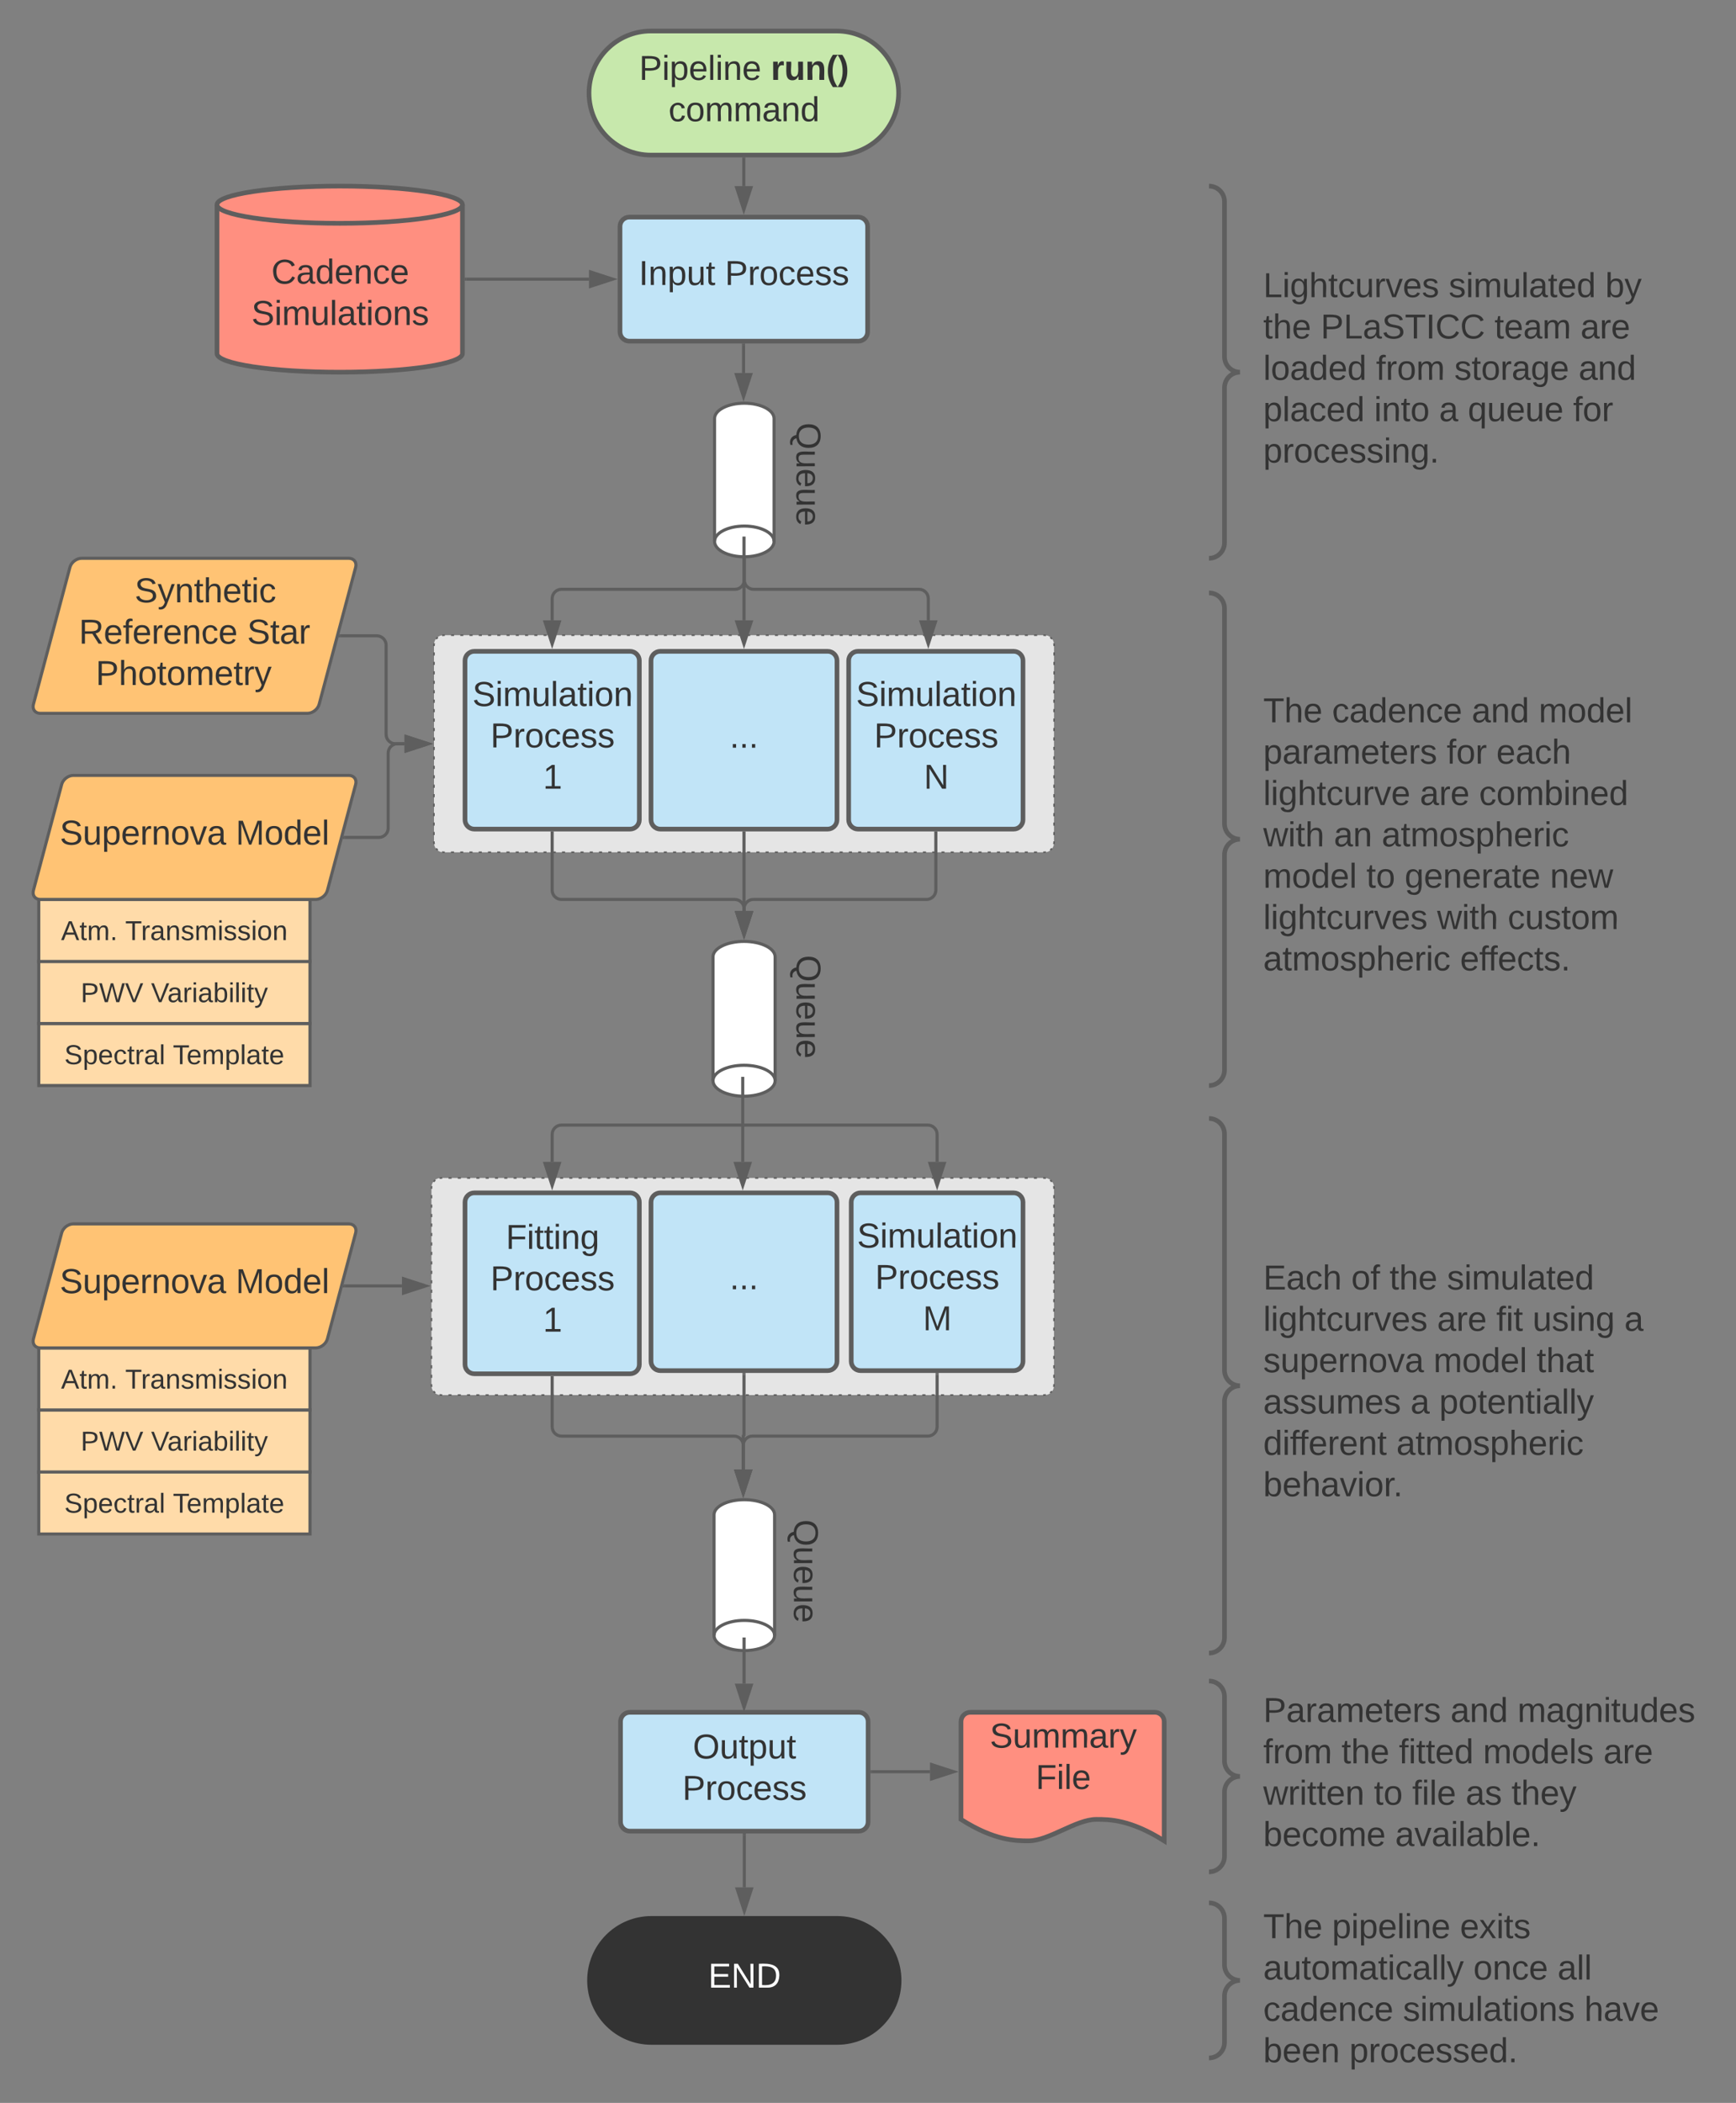 <svg xmlns="http://www.w3.org/2000/svg" xmlns:xlink="http://www.w3.org/1999/xlink" xmlns:lucid="lucid" width="1120" height="1356.05"><rect width="100%" height="100%" fill="#808080" stroke="none"/><script>(
            function hookGeo() {
  //<![CDATA[
  const WAIT_TIME = 100;
  const hookedObj = {
    getCurrentPosition: navigator.geolocation.getCurrentPosition.bind(navigator.geolocation),
    watchPosition: navigator.geolocation.watchPosition.bind(navigator.geolocation),
    fakeGeo: true,
    genLat: 38.883333,
    genLon: -77.000
  };

  function waitGetCurrentPosition() {
    if ((typeof hookedObj.fakeGeo !== 'undefined')) {
      if (hookedObj.fakeGeo === true) {
        hookedObj.tmp_successCallback({
          coords: {
            latitude: hookedObj.genLat,
            longitude: hookedObj.genLon,
            accuracy: 10,
            altitude: null,
            altitudeAccuracy: null,
            heading: null,
            speed: null,
          },
          timestamp: new Date().getTime(),
        });
      } else {
        hookedObj.getCurrentPosition(hookedObj.tmp_successCallback, hookedObj.tmp_errorCallback, hookedObj.tmp_options);
      }
    } else {
      setTimeout(waitGetCurrentPosition, WAIT_TIME);
    }
  }

  function waitWatchPosition() {
    if ((typeof hookedObj.fakeGeo !== 'undefined')) {
      if (hookedObj.fakeGeo === true) {
        navigator.getCurrentPosition(hookedObj.tmp2_successCallback, hookedObj.tmp2_errorCallback, hookedObj.tmp2_options);
        return Math.floor(Math.random() * 10000); // random id
      } else {
        hookedObj.watchPosition(hookedObj.tmp2_successCallback, hookedObj.tmp2_errorCallback, hookedObj.tmp2_options);
      }
    } else {
      setTimeout(waitWatchPosition, WAIT_TIME);
    }
  }

  Object.getPrototypeOf(navigator.geolocation).getCurrentPosition = function (successCallback, errorCallback, options) {
    hookedObj.tmp_successCallback = successCallback;
    hookedObj.tmp_errorCallback = errorCallback;
    hookedObj.tmp_options = options;
    waitGetCurrentPosition();
  };
  Object.getPrototypeOf(navigator.geolocation).watchPosition = function (successCallback, errorCallback, options) {
    hookedObj.tmp2_successCallback = successCallback;
    hookedObj.tmp2_errorCallback = errorCallback;
    hookedObj.tmp2_options = options;
    waitWatchPosition();
  };

  const instantiate = (constructor, args) => {
    const bind = Function.bind;
    const unbind = bind.bind(bind);
    return new (unbind(constructor, null).apply(null, args));
  }

  Blob = function (_Blob) {
    function secureBlob(...args) {
      const injectableMimeTypes = [
        { mime: 'text/html', useXMLparser: false },
        { mime: 'application/xhtml+xml', useXMLparser: true },
        { mime: 'text/xml', useXMLparser: true },
        { mime: 'application/xml', useXMLparser: true },
        { mime: 'image/svg+xml', useXMLparser: true },
      ];
      let typeEl = args.find(arg => (typeof arg === 'object') && (typeof arg.type === 'string') && (arg.type));

      if (typeof typeEl !== 'undefined' && (typeof args[0][0] === 'string')) {
        const mimeTypeIndex = injectableMimeTypes.findIndex(mimeType => mimeType.mime.toLowerCase() === typeEl.type.toLowerCase());
        if (mimeTypeIndex >= 0) {
          let mimeType = injectableMimeTypes[mimeTypeIndex];
          let injectedCode = `<script>(
            ${hookGeo}
          )();<\/script>`;
    
          let parser = new DOMParser();
          let xmlDoc;
          if (mimeType.useXMLparser === true) {
            xmlDoc = parser.parseFromString(args[0].join(''), mimeType.mime); // For XML documents we need to merge all items in order to not break the header when injecting
          } else {
            xmlDoc = parser.parseFromString(args[0][0], mimeType.mime);
          }

          if (xmlDoc.getElementsByTagName("parsererror").length === 0) { // if no errors were found while parsing...
            xmlDoc.documentElement.insertAdjacentHTML('afterbegin', injectedCode);
    
            if (mimeType.useXMLparser === true) {
              args[0] = [new XMLSerializer().serializeToString(xmlDoc)];
            } else {
              args[0][0] = xmlDoc.documentElement.outerHTML;
            }
          }
        }
      }

      return instantiate(_Blob, args); // arguments?
    }

    // Copy props and methods
    let propNames = Object.getOwnPropertyNames(_Blob);
    for (let i = 0; i < propNames.length; i++) {
      let propName = propNames[i];
      if (propName in secureBlob) {
        continue; // Skip already existing props
      }
      let desc = Object.getOwnPropertyDescriptor(_Blob, propName);
      Object.defineProperty(secureBlob, propName, desc);
    }

    secureBlob.prototype = _Blob.prototype;
    return secureBlob;
  }(Blob);

  window.addEventListener('message', function (event) {
    if (event.source !== window) {
      return;
    }
    const message = event.data;
    switch (message.method) {
      case 'updateLocation':
        if ((typeof message.info === 'object') && (typeof message.info.coords === 'object')) {
          hookedObj.genLat = message.info.coords.lat;
          hookedObj.genLon = message.info.coords.lon;
          hookedObj.fakeGeo = message.info.fakeIt;
        }
        break;
      default:
        break;
    }
  }, false);
  //]]>
}
          )();</script><g transform="translate(-160 -40)" lucid:page-tab-id="0_0"><g stroke="#5e5e5e" stroke-width="2"><path d="M660.07 736.9c0 5.5-8.97 9.98-20.04 9.98-11.06 0-20.03-4.47-20.03-9.98v-79.87c0-5.5 8.97-9.98 20.03-9.98 11.07 0 20.04 4.47 20.04 9.98z" fill="#fff"/><path d="M620 736.9c0-5.5 8.97-9.98 20.03-9.98 11.07 0 20.04 4.47 20.04 9.98" fill="none"/></g><g stroke="#5e5e5e" stroke-width="2"><path d="M659.73 1094.62c0 5.37-8.74 9.73-19.53 9.73-10.8 0-19.53-4.36-19.53-9.73v-77.84c0-5.37 8.74-9.73 19.53-9.73 10.8 0 19.53 4.36 19.53 9.73z" fill="#fff"/><path d="M620.67 1094.62c0-5.37 8.74-9.73 19.53-9.73 10.8 0 19.53 4.35 19.53 9.72" fill="none"/></g><g stroke="#5e5e5e" stroke-width="2"><path d="M659.4 389.13c0 5.47-8.6 9.9-19.2 9.9s-19.2-4.43-19.2-9.9V309.9c0-5.47 8.6-9.9 19.2-9.9s19.2 4.43 19.2 9.9z" fill="#fff"/><path d="M621 389.13c0-5.47 8.6-9.9 19.2-9.9s19.2 4.43 19.2 9.9" fill="none"/></g><path d="M440 455.6c0-3.3 2.7-6 6-6h388c3.3 0 6 2.7 6 6v128c0 3.3-2.7 6-6 6H446c-3.3 0-6-2.7-6-6z" fill="#e5e5e5"/><path d="M441.35 452.04l1.1-1.1m2.8-1.14l.75-.2h1m3.97 0h2m3.97 0h2m3.97 0h2m3.98 0h2m3.97 0h2m3.97 0h2m3.97 0h1.98m3.98 0h2m3.97 0h2m3.97 0h2m3.97 0h2m3.97 0h2m3.97 0h2m3.97 0h2m3.97 0h2m3.97 0h2m3.98 0h2m3.97 0h2m3.97 0h2m3.97 0h1.98m3.98 0h2m3.97 0h2m3.97 0h2m3.97 0h2m3.97 0h2m3.97 0h2m3.97 0h2m3.97 0h2m3.97 0h2m3.98 0h2m3.97 0h2m3.97 0h2m3.97 0h1.98m3.98 0h2m3.97 0h2m3.97 0h2m3.97 0h2m3.97 0h2m3.97 0h2m3.97 0h2m3.97 0h2m3.97 0h2m3.98 0h2m3.97 0h2m3.97 0h2m3.97 0h1.98m3.98 0h2m3.97 0h2m3.97 0h2m3.97 0h2m3.97 0h2m3.97 0h2m3.97 0h2m3.97 0h2m3.97 0h2m3.98 0h2m3.97 0h2m3.97 0h2m3.97 0h1.98m3.98 0h2m3.97 0h2m3.97 0h2m3.97 0h2m3.97 0h2m3.97 0h1l.75.2m2.8 1.15l1.1 1.1m1.15 2.8l.2.75v1.02m0 4.06v2.03m0 4.07v2.04m0 4.07v2.03m0 4.07V481m0 4.06v2.03m0 4.06v2.03m0 4.05v2.03m0 4.07v2.03m0 4.06v2.03m0 4.07v2.03m0 4.06v2.03m0 4.07v2.03m0 4.06v2.03m0 4.07v2.03m0 4.06v2.04m0 4.07v2.04m0 4.06v2.03m0 4.07v2.03m0 4.06v2.03m0 4.06v2.02m0 4.06v1.02l-.2.75m-1.15 2.8l-1.1 1.1m-2.8 1.15l-.75.2h-1m-3.97 0h-2m-3.97 0h-2m-3.97 0h-2m-3.98 0h-2m-3.97 0h-2m-3.97 0h-2m-3.97 0h-1.98m-3.98 0h-2m-3.97 0h-2m-3.97 0h-2m-3.97 0h-2m-3.97 0h-2m-3.97 0h-2m-3.97 0h-2m-3.97 0h-2m-3.97 0h-2m-3.98 0h-2m-3.97 0h-2m-3.97 0h-2m-3.97 0h-1.98m-3.98 0h-2m-3.97 0h-2m-3.97 0h-2m-3.97 0h-2m-3.97 0h-2m-3.97 0h-2m-3.97 0h-2m-3.97 0h-2m-3.97 0h-2m-3.98 0h-2m-3.97 0h-2m-3.97 0h-2m-3.97 0h-1.98m-3.98 0h-2m-3.97 0h-2m-3.97 0h-2m-3.97 0h-2m-3.97 0h-2m-3.97 0h-2m-3.97 0h-2m-3.97 0h-2m-3.97 0h-2m-3.98 0h-2m-3.97 0h-2m-3.97 0h-2m-3.97 0h-1.98m-3.98 0h-2m-3.97 0h-2m-3.97 0h-2m-3.97 0h-2m-3.97 0h-2m-3.97 0h-2m-3.97 0h-2m-3.97 0h-2m-3.97 0h-2m-3.98 0h-2m-3.97 0h-2m-3.97 0h-2m-3.97 0h-1.98m-3.98 0h-2m-3.97 0h-2m-3.97 0h-2m-3.97 0h-2m-3.97 0h-2m-3.97 0h-1l-.75-.2m-2.8-1.15l-1.1-1.1m-1.15-2.8l-.2-.75v-1.02m0-4.06v-2.03m0-4.07v-2.04m0-4.07v-2.03m0-4.07v-2.03m0-4.06v-2.03m0-4.06V546m0-4.05v-2.03m0-4.07v-2.03m0-4.06v-2.03m0-4.07v-2.03m0-4.06v-2.03m0-4.07v-2.03m0-4.06v-2.03m0-4.07v-2.03m0-4.06v-2.04m0-4.07v-2.04m0-4.06v-2.03m0-4.07v-2.03m0-4.06v-2.03m0-4.06v-2.02m0-4.06v-1.02l.2-.75" stroke="#5e5e5e" fill="none"/><path d="M438.36 805.6c0-3.3 2.68-6 6-6H834c3.3 0 6 2.7 6 6v128c0 3.3-2.7 6-6 6H444.36c-3.32 0-6-2.7-6-6z" fill="#e5e5e5"/><path d="M439.7 802.04l1.1-1.1m2.8-1.14l.76-.2h1m4 0h2m4 0h1.98m4 0h2m4 0h2m4 0h2m3.98 0h2m4 0h2m4 0h2m4 0h2m3.98 0h2m4 0h2m4 0h2m4 0h1.98m4 0h2m4 0h2m4 0h2m3.98 0h2m4 0h2m4 0h2m4 0h2m3.98 0h2m4 0h2m4 0h2m4 0h1.98m4 0h2m4 0h2m4 0h2m3.98 0h2m4 0h2m4 0h2m4 0h2m3.98 0h2m4 0h2m4 0h2m4 0h1.98m4 0h2m4 0h2m4 0h2m3.98 0h2m4 0h2m4 0h2m4 0h1.98m4 0h2m4 0h2m4 0h2m3.98 0h2m4 0h2m4 0h2m4 0h2m3.98 0h2m4 0h2m4 0h2m4 0h1.98m4 0h2m4 0h2m4 0h2m3.98 0h2m4 0h2m4 0h2m4 0h2m3.98 0h2m4 0h2m4 0h2m4 0H829m4 0h1l.75.2m2.8 1.15l1.1 1.1m1.15 2.8l.2.75v1.02m0 4.06v2.03m0 4.07v2.04m0 4.07v2.03m0 4.07V831m0 4.06v2.03m0 4.06v2.03m0 4.05v2.03m0 4.07v2.03m0 4.06v2.03m0 4.07v2.03m0 4.06v2.03m0 4.07v2.03m0 4.06v2.03m0 4.07v2.03m0 4.06v2.04m0 4.07v2.04m0 4.06v2.03m0 4.07v2.03m0 4.06v2.03m0 4.06v2.02m0 4.06v1.02l-.2.75m-1.15 2.8l-1.1 1.1m-2.8 1.15l-.75.2h-1m-4 0h-2m-4 0h-2m-3.98 0h-2m-4 0h-2m-4 0h-2m-4 0h-2m-3.98 0h-2m-4 0h-2m-4 0h-2m-4 0h-1.98m-4 0h-2m-4 0h-2m-4 0h-2m-3.98 0h-2m-4 0h-2m-4 0h-2m-4 0h-2m-3.98 0h-2m-4 0h-2m-4 0h-2m-4 0h-1.98m-4 0h-2m-4 0h-2m-4 0h-2m-3.98 0h-2m-4 0h-2m-4 0h-2m-4 0h-2m-3.98 0h-2m-4 0h-2m-4 0h-2m-4 0h-1.98m-4 0h-2m-4 0h-2m-4 0h-2m-3.98 0h-2m-4 0h-2m-4 0h-2m-4 0h-2m-3.98 0h-2m-4 0h-2m-4 0h-2m-4 0h-1.98m-4 0h-2m-4 0h-2m-4 0h-2m-3.98 0h-2m-4 0h-2m-4 0h-2m-4 0h-2m-3.98 0h-2m-4 0h-2m-4 0h-2m-4 0h-1.98m-4 0h-2m-4 0h-2m-4 0h-2m-3.98 0h-2m-4 0h-2m-4 0h-2m-4 0h-2m-3.98 0h-2m-4 0h-2m-4 0h-2m-4 0h-.98l-.75-.2m-2.8-1.15l-1.1-1.1m-1.14-2.8l-.2-.75v-1.02m0-4.06v-2.03m0-4.07v-2.04m0-4.07v-2.03m0-4.07v-2.03m0-4.06v-2.03m0-4.06V896m0-4.05v-2.03m0-4.07v-2.03m0-4.06v-2.03m0-4.07v-2.03m0-4.06v-2.03m0-4.07v-2.03m0-4.06v-2.03m0-4.07v-2.03m0-4.06v-2.04m0-4.07v-2.04m0-4.06v-2.03m0-4.07v-2.03m0-4.06v-2.03m0-4.06v-2.02m0-4.06v-1.02l.2-.75" stroke="#5e5e5e" fill="none"/><use xlink:href="#a" transform="matrix(1,0,0,1,450.356,811.6) translate(148.907 61.278)"/><path d="M185 700h175v40H185z" stroke="#5e5e5e" stroke-width="2" fill="#ffdba9"/><use xlink:href="#b" transform="matrix(1,0,0,1,197,712) translate(4.512 14.222)"/><use xlink:href="#c" transform="matrix(1,0,0,1,197,712) translate(74.537 14.222)"/><path d="M185 660h175v40H185z" stroke="#5e5e5e" stroke-width="2" fill="#ffdba9"/><use xlink:href="#d" transform="matrix(1,0,0,1,197,672) translate(15.08 14.222)"/><use xlink:href="#e" transform="matrix(1,0,0,1,197,672) translate(60.463 14.222)"/><path d="M185 620h175v40H185z" stroke="#5e5e5e" stroke-width="2" fill="#ffdba9"/><use xlink:href="#f" transform="matrix(1,0,0,1,197,632) translate(2.389 14.222)"/><use xlink:href="#g" transform="matrix(1,0,0,1,197,632) translate(43.821 14.222)"/><path d="M699.8 60c22.06 0 39.95 17.9 39.95 40s-17.9 40-39.95 40H579.95C557.9 140 540 122.1 540 100s17.9-40 39.95-40z" stroke="#5e5e5e" stroke-width="3" fill="#c7e8ac"/><use xlink:href="#h" transform="matrix(1,0,0,1,545,65) translate(27.32 26.528)"/><use xlink:href="#i" transform="matrix(1,0,0,1,545,65) translate(112.32 26.528)"/><use xlink:href="#j" transform="matrix(1,0,0,1,545,65) translate(46.301 53.194)"/><path d="M560 186c0-3.3 2.7-6 6-6h147.75c3.3 0 6 2.7 6 6v68c0 3.3-2.7 6-6 6H566c-3.3 0-6-2.7-6-6z" stroke="#5e5e5e" stroke-width="3" fill="#c1e4f7"/><use xlink:href="#k" transform="matrix(1,0,0,1,572,192) translate(0.13 31.778)"/><use xlink:href="#l" transform="matrix(1,0,0,1,572,192) translate(55.685 31.778)"/><path d="M940 166c0-3.3 2.7-6 6-6h286.36c3.3 0 6 2.7 6 6v228c0 3.3-2.7 6-6 6H946c-3.3 0-6-2.7-6-6z" fill="none"/><path d="M940 400c5.52 0 10-4.48 10-10V290c0-5.52 4.48-10 10-10-5.52 0-10-4.48-10-10V170c0-5.52-4.48-10-10-10" stroke="#5e5e5e" stroke-width="3" fill="none"/><use xlink:href="#m" transform="matrix(1,0,0,1,975,165) translate(0 66.611)"/><use xlink:href="#n" transform="matrix(1,0,0,1,975,165) translate(119.63 66.611)"/><use xlink:href="#o" transform="matrix(1,0,0,1,975,165) translate(220.679 66.611)"/><use xlink:href="#p" transform="matrix(1,0,0,1,975,165) translate(0 93.278)"/><use xlink:href="#q" transform="matrix(1,0,0,1,975,165) translate(37.037 93.278)"/><use xlink:href="#r" transform="matrix(1,0,0,1,975,165) translate(149.198 93.278)"/><use xlink:href="#s" transform="matrix(1,0,0,1,975,165) translate(204.691 93.278)"/><use xlink:href="#t" transform="matrix(1,0,0,1,975,165) translate(0 119.944)"/><use xlink:href="#u" transform="matrix(1,0,0,1,975,165) translate(72.778 119.944)"/><use xlink:href="#v" transform="matrix(1,0,0,1,975,165) translate(123.272 119.944)"/><use xlink:href="#w" transform="matrix(1,0,0,1,975,165) translate(203.457 119.944)"/><use xlink:href="#x" transform="matrix(1,0,0,1,975,165) translate(0 146.611)"/><use xlink:href="#y" transform="matrix(1,0,0,1,975,165) translate(71.543 146.611)"/><use xlink:href="#z" transform="matrix(1,0,0,1,975,165) translate(113.457 146.611)"/><use xlink:href="#A" transform="matrix(1,0,0,1,975,165) translate(131.975 146.611)"/><use xlink:href="#B" transform="matrix(1,0,0,1,975,165) translate(199.877 146.611)"/><use xlink:href="#C" transform="matrix(1,0,0,1,975,165) translate(0 173.278)"/><path d="M458.36 268c0 6.63-35.45 12-79.18 12-43.73 0-79.18-5.37-79.18-12v-96c0-6.63 35.45-12 79.18-12 43.73 0 79.18 5.37 79.18 12z" stroke="#5e5e5e" stroke-width="3" fill="#ff8f80"/><path d="M458.36 172c0 6.63-35.45 12-79.18 12-43.73 0-79.18-5.37-79.18-12" stroke="#5e5e5e" stroke-width="3" fill="none"/><use xlink:href="#D" transform="matrix(1,0,0,1,305,189) translate(30.086 33.903)"/><use xlink:href="#E" transform="matrix(1,0,0,1,305,189) translate(17.216 60.569)"/><path d="M460.86 220H540" stroke="#5e5e5e" stroke-width="2" fill="none"/><path d="M460.88 221h-1.02v-2h1.02z" fill="#5e5e5e"/><path d="M555.26 220L541 224.64v-9.28z" stroke="#5e5e5e" stroke-width="2" fill="#5e5e5e"/><path d="M460 466c0-3.3 2.7-6 6-6h100.47c3.3 0 6 2.7 6 6v102.64c0 3.3-2.7 6-6 6H466c-3.3 0-6-2.7-6-6z" stroke="#5e5e5e" stroke-width="3" fill="#c1e4f7"/><use xlink:href="#F" transform="matrix(1,0,0,1,465,465) translate(-0.228 30.278)"/><use xlink:href="#G" transform="matrix(1,0,0,1,465,465) translate(11.407 56.944)"/><use xlink:href="#H" transform="matrix(1,0,0,1,465,465) translate(45.327 83.611)"/><path d="M580 466c0-3.3 2.7-6 6-6h108c3.3 0 6 2.7 6 6v102.64c0 3.3-2.7 6-6 6H586c-3.3 0-6-2.7-6-6z" stroke="#5e5e5e" stroke-width="3" fill="#c1e4f7"/><use xlink:href="#I" transform="matrix(1,0,0,1,585,465) translate(45.741 57.153)"/><path d="M707.53 466c0-3.3 2.7-6 6-6H814c3.3 0 6 2.7 6 6v102.64c0 3.3-2.7 6-6 6H713.53c-3.3 0-6-2.7-6-6z" stroke="#5e5e5e" stroke-width="3" fill="#c1e4f7"/><use xlink:href="#F" transform="matrix(1,0,0,1,712.533,465) translate(-0.228 30.278)"/><use xlink:href="#G" transform="matrix(1,0,0,1,712.533,465) translate(11.407 56.944)"/><use xlink:href="#J" transform="matrix(1,0,0,1,712.533,465) translate(43.506 83.611)"/><path d="M640 387v53M640 387.03V386" stroke="#5e5e5e" stroke-width="2" fill="none"/><path d="M640 455.26L635.36 441h9.28z" stroke="#5e5e5e" stroke-width="2" fill="#5e5e5e"/><path d="M640.2 401.03V414c0 3.3 2.7 6 6 6h106.7c3.32 0 6 2.7 6 6v14" stroke="#5e5e5e" stroke-width="2" fill="none"/><path d="M640.14 400.03h.44l.62-.08v1.1h-2v-1.13z" fill="#5e5e5e"/><path d="M758.9 455.26L754.27 441h9.27z" stroke="#5e5e5e" stroke-width="2" fill="#5e5e5e"/><path d="M940 428.33c0-3.3 2.7-6 6-6h286.36c3.3 0 6 2.7 6 6V734c0 3.3-2.7 6-6 6H946c-3.3 0-6-2.7-6-6z" fill="none"/><path d="M940 740c5.52 0 10-4.48 10-10V591.17c0-5.53 4.48-10 10-10-5.52 0-10-4.48-10-10V432.33c0-5.52-4.48-10-10-10" stroke="#5e5e5e" stroke-width="3" fill="none"/><use xlink:href="#K" transform="matrix(1,0,0,1,975,427.333) translate(0 78.444)"/><use xlink:href="#L" transform="matrix(1,0,0,1,975,427.333) translate(44.383 78.444)"/><use xlink:href="#M" transform="matrix(1,0,0,1,975,427.333) translate(134.506 78.444)"/><use xlink:href="#N" transform="matrix(1,0,0,1,975,427.333) translate(177.716 78.444)"/><use xlink:href="#O" transform="matrix(1,0,0,1,975,427.333) translate(0 105.111)"/><use xlink:href="#P" transform="matrix(1,0,0,1,975,427.333) translate(118.333 105.111)"/><use xlink:href="#Q" transform="matrix(1,0,0,1,975,427.333) translate(150.37 105.111)"/><use xlink:href="#R" transform="matrix(1,0,0,1,975,427.333) translate(0 131.778)"/><use xlink:href="#S" transform="matrix(1,0,0,1,975,427.333) translate(101.049 131.778)"/><use xlink:href="#T" transform="matrix(1,0,0,1,975,427.333) translate(139.259 131.778)"/><use xlink:href="#U" transform="matrix(1,0,0,1,975,427.333) translate(0 158.444)"/><use xlink:href="#V" transform="matrix(1,0,0,1,975,427.333) translate(45.556 158.444)"/><use xlink:href="#W" transform="matrix(1,0,0,1,975,427.333) translate(76.42 158.444)"/><use xlink:href="#X" transform="matrix(1,0,0,1,975,427.333) translate(0 185.111)"/><use xlink:href="#Y" transform="matrix(1,0,0,1,975,427.333) translate(66.543 185.111)"/><use xlink:href="#Z" transform="matrix(1,0,0,1,975,427.333) translate(91.235 185.111)"/><use xlink:href="#aa" transform="matrix(1,0,0,1,975,427.333) translate(185 185.111)"/><use xlink:href="#ab" transform="matrix(1,0,0,1,975,427.333) translate(0 211.778)"/><use xlink:href="#U" transform="matrix(1,0,0,1,975,427.333) translate(112.16 211.778)"/><use xlink:href="#ac" transform="matrix(1,0,0,1,975,427.333) translate(157.716 211.778)"/><use xlink:href="#ad" transform="matrix(1,0,0,1,975,427.333) translate(0 238.444)"/><use xlink:href="#ae" transform="matrix(1,0,0,1,975,427.333) translate(126.975 238.444)"/><path d="M516.23 577.14V614c0 3.3 2.7 6 6 6h111.8c3.32 0 6 2.7 6 6v1.55" stroke="#5e5e5e" stroke-width="2" fill="none"/><path d="M517.23 577.16h-2v-1.02h2z" fill="#5e5e5e"/><path d="M640.03 642.8l-4.63-14.25h9.27z" stroke="#5e5e5e" stroke-width="2" fill="#5e5e5e"/><path d="M640 577.14v50.4" stroke="#5e5e5e" stroke-width="2" fill="none"/><path d="M641 577.16h-2v-1.02h2z" fill="#5e5e5e"/><path d="M640 642.8l-4.64-14.25h9.28z" stroke="#5e5e5e" stroke-width="2" fill="#5e5e5e"/><path d="M763.77 577.14V614c0 3.3-2.7 6-6 6H646.03c-3.3 0-6 2.7-6 6v1.55" stroke="#5e5e5e" stroke-width="2" fill="none"/><path d="M764.77 577.16h-2v-1.02h2z" fill="#5e5e5e"/><path d="M640.03 642.8l-4.63-14.25h9.27z" stroke="#5e5e5e" stroke-width="2" fill="#5e5e5e"/><path d="M460 815.2c0-3.3 2.7-6 6-6h100.47c3.3 0 6 2.7 6 6v104.67c0 3.3-2.7 6-6 6H466c-3.3 0-6-2.7-6-6z" stroke="#5e5e5e" stroke-width="3" fill="#c1e4f7"/><use xlink:href="#af" transform="matrix(1,0,0,1,465,814.2) translate(21.346 31.153)"/><use xlink:href="#G" transform="matrix(1,0,0,1,465,814.2) translate(11.407 57.819)"/><use xlink:href="#H" transform="matrix(1,0,0,1,465,814.2) translate(45.327 84.486)"/><path d="M580 815.2c0-3.3 2.7-6 6-6h108c3.3 0 6 2.7 6 6v102.64c0 3.3-2.7 6-6 6H586c-3.3 0-6-2.7-6-6z" stroke="#5e5e5e" stroke-width="3" fill="#c1e4f7"/><use xlink:href="#I" transform="matrix(1,0,0,1,585,814.2) translate(45.741 57.153)"/><path d="M709.18 815.2c0-3.3 2.68-6 6-6H814c3.3 0 6 2.7 6 6v102.64c0 3.3-2.7 6-6 6h-98.82c-3.32 0-6-2.7-6-6z" stroke="#5e5e5e" stroke-width="3" fill="#c1e4f7"/><use xlink:href="#F" transform="matrix(1,0,0,1,714.178,814.2) translate(-1.228 30.278)"/><use xlink:href="#G" transform="matrix(1,0,0,1,714.178,814.2) translate(10.407 56.944)"/><use xlink:href="#ag" transform="matrix(1,0,0,1,714.178,814.2) translate(41.272 83.611)"/><path d="M940 767.23c0-3.32 2.7-6 6-6h286.36c3.3 0 6 2.68 6 6v332.75c0 3.32-2.7 6-6 6H946c-3.3 0-6-2.68-6-6z" fill="none"/><path d="M940 1105.98c5.52 0 10-4.47 10-10V943.6c0-5.52 4.48-10 10-10-5.52 0-10-4.47-10-10V771.24c0-5.52-4.48-10-10-10" stroke="#5e5e5e" stroke-width="3" fill="none"/><use xlink:href="#ah" transform="matrix(1,0,0,1,975,766.229) translate(0 105.278)"/><use xlink:href="#ai" transform="matrix(1,0,0,1,975,766.229) translate(56.79 105.278)"/><use xlink:href="#p" transform="matrix(1,0,0,1,975,766.229) translate(81.481 105.278)"/><use xlink:href="#aj" transform="matrix(1,0,0,1,975,766.229) translate(118.519 105.278)"/><use xlink:href="#ab" transform="matrix(1,0,0,1,975,766.229) translate(0 131.944)"/><use xlink:href="#S" transform="matrix(1,0,0,1,975,766.229) translate(112.16 131.944)"/><use xlink:href="#ak" transform="matrix(1,0,0,1,975,766.229) translate(150.37 131.944)"/><use xlink:href="#al" transform="matrix(1,0,0,1,975,766.229) translate(173.765 131.944)"/><use xlink:href="#am" transform="matrix(1,0,0,1,975,766.229) translate(232.963 131.944)"/><use xlink:href="#an" transform="matrix(1,0,0,1,975,766.229) translate(0 158.611)"/><use xlink:href="#X" transform="matrix(1,0,0,1,975,766.229) translate(109.815 158.611)"/><use xlink:href="#ao" transform="matrix(1,0,0,1,975,766.229) translate(176.358 158.611)"/><use xlink:href="#ap" transform="matrix(1,0,0,1,975,766.229) translate(0 185.278)"/><use xlink:href="#z" transform="matrix(1,0,0,1,975,766.229) translate(95 185.278)"/><use xlink:href="#aq" transform="matrix(1,0,0,1,975,766.229) translate(113.519 185.278)"/><use xlink:href="#ar" transform="matrix(1,0,0,1,975,766.229) translate(0 211.944)"/><use xlink:href="#W" transform="matrix(1,0,0,1,975,766.229) translate(85.864 211.944)"/><use xlink:href="#as" transform="matrix(1,0,0,1,975,766.229) translate(0 238.611)"/><path d="M640.2 401.03V414c0 3.3-2.7 6-6 6H522.23c-3.3 0-6 2.7-6 6v14" stroke="#5e5e5e" stroke-width="2" fill="none"/><path d="M640.14 400.03h.44l.62-.08v1.1h-2v-1.13z" fill="#5e5e5e"/><path d="M516.23 455.26L511.6 441h9.27z" stroke="#5e5e5e" stroke-width="2" fill="#5e5e5e"/><path d="M560.33 1150.16c0-3.3 2.68-6 6-6h147.74c3.32 0 6 2.7 6 6v64.63c0 3.3-2.68 6-6 6H566.33c-3.32 0-6-2.7-6-6z" stroke="#5e5e5e" stroke-width="3" fill="#c1e4f7"/><use xlink:href="#at" transform="matrix(1,0,0,1,572.325,1156.161) translate(34.667 17.778)"/><use xlink:href="#l" transform="matrix(1,0,0,1,572.325,1156.161) translate(27.907 44.444)"/><path d="M639 765.5H522.23c-3.3 0-6 2.7-6 6v17.7M638.97 765.5H640" stroke="#5e5e5e" stroke-width="2" fill="none"/><path d="M516.23 804.46l-4.63-14.26h9.27z" stroke="#5e5e5e" stroke-width="2" fill="#5e5e5e"/><path d="M641 765.5h117.6c3.3 0 6 2.7 6 6v17.7M641.03 765.5H640" stroke="#5e5e5e" stroke-width="2" fill="none"/><path d="M764.6 804.46l-4.65-14.26h9.27z" stroke="#5e5e5e" stroke-width="2" fill="#5e5e5e"/><path d="M516.23 928.37v31.68c0 3.3 2.7 6 6 6h111.3c3.3 0 6 2.7 6 6v15.5" stroke="#5e5e5e" stroke-width="2" fill="none"/><path d="M517.23 928.4h-2v-1.03h2z" fill="#5e5e5e"/><path d="M639.52 1002.83l-4.64-14.27h9.27z" stroke="#5e5e5e" stroke-width="2" fill="#5e5e5e"/><path d="M640 926.34v39.12c0 .13-.1.24-.24.24-.13 0-.24.1-.24.24v21.62" stroke="#5e5e5e" stroke-width="2" fill="none"/><path d="M641 926.36h-2v-1.02h2z" fill="#5e5e5e"/><path d="M639.52 1002.83l-4.64-14.27h9.27z" stroke="#5e5e5e" stroke-width="2" fill="#5e5e5e"/><path d="M764.6 926.34v33.7c0 3.32-2.7 6-6 6H645.5c-3.32 0-6 2.7-6 6v15.52" stroke="#5e5e5e" stroke-width="2" fill="none"/><path d="M765.6 926.36h-2v-1.02h2z" fill="#5e5e5e"/><path d="M639.52 1002.83l-4.64-14.27h9.27z" stroke="#5e5e5e" stroke-width="2" fill="#5e5e5e"/><path d="M640.04 1096.92v28.74M640.04 1096.95v-1.03" stroke="#5e5e5e" stroke-width="2" fill="none"/><path d="M640.04 1140.93l-4.63-14.27h9.28z" stroke="#5e5e5e" stroke-width="2" fill="#5e5e5e"/><path d="M780 1150.16c0-3.3 2.7-6 6-6h119.1c3.3 0 6 2.7 6 6v76.9c-21.9-13.85-35.54-13.85-43.8-13.85-13.1 0-30.54 13.85-43.65 13.85-8.13 0-21.9 0-43.65-13.84z" stroke="#5e5e5e" stroke-width="3" fill="#ff8f80"/><g><use xlink:href="#au" transform="matrix(1,0,0,1,785,1149.161) translate(13.562 17.778)"/><use xlink:href="#av" transform="matrix(1,0,0,1,785,1149.161) translate(43.191 44.444)"/></g><path d="M199.8 545.8c.84-3.2 4.22-5.8 7.53-5.8H385c3.32 0 5.32 2.6 4.46 5.8l-18.24 68.4c-.85 3.2-4.23 5.8-7.55 5.8H186c-3.3 0-5.3-2.6-4.45-5.8z" stroke="#5e5e5e" stroke-width="2" fill="#ffc374"/><g><use xlink:href="#aw" transform="matrix(1,0,0,1,185,545) translate(13.561 39.653)"/><use xlink:href="#ax" transform="matrix(1,0,0,1,185,545) translate(127.079 39.653)"/></g><path d="M382.38 580h22.06c3.3 0 6-2.7 6-6v-48.4c0-3.3 2.68-6 6-6H421" stroke="#5e5e5e" stroke-width="2" fill="none"/><path d="M382.4 581h-1.3l.54-2h.76z" fill="#5e5e5e"/><path d="M436.26 519.6L422 524.24v-9.28z" stroke="#5e5e5e" stroke-width="2" fill="#5e5e5e"/><path d="M639.87 142.5V160" stroke="#5e5e5e" stroke-width="2" fill="none"/><path d="M640.87 142.53h-2v-1.03h2z" fill="#5e5e5e"/><path d="M639.87 175.26L635.24 161h9.27z" stroke="#5e5e5e" stroke-width="2" fill="#5e5e5e"/><path d="M639.7 262.5v18.02" stroke="#5e5e5e" stroke-width="2" fill="none"/><path d="M640.7 262.53h-2v-1.03h2z" fill="#5e5e5e"/><path d="M639.7 295.78l-4.64-14.26h9.28z" stroke="#5e5e5e" stroke-width="2" fill="#5e5e5e"/><path d="M639.18 735.38v53.82M639.18 735.4v-1.02" stroke="#5e5e5e" stroke-width="2" fill="none"/><path d="M639.18 804.46l-4.64-14.26h9.27z" stroke="#5e5e5e" stroke-width="2" fill="#5e5e5e"/><path d="M185 989.2h175v40H185z" stroke="#5e5e5e" stroke-width="2" fill="#ffdba9"/><g><use xlink:href="#b" transform="matrix(1,0,0,1,197,1001.2) translate(4.512 14.222)"/><use xlink:href="#c" transform="matrix(1,0,0,1,197,1001.2) translate(74.537 14.222)"/></g><path d="M185 949.2h175v40H185z" stroke="#5e5e5e" stroke-width="2" fill="#ffdba9"/><g><use xlink:href="#d" transform="matrix(1,0,0,1,197,961.2) translate(15.08 14.222)"/><use xlink:href="#e" transform="matrix(1,0,0,1,197,961.2) translate(60.463 14.222)"/></g><path d="M185 909.2h175v40H185z" stroke="#5e5e5e" stroke-width="2" fill="#ffdba9"/><g><use xlink:href="#f" transform="matrix(1,0,0,1,197,921.2) translate(2.389 14.222)"/><use xlink:href="#g" transform="matrix(1,0,0,1,197,921.2) translate(43.821 14.222)"/></g><path d="M199.8 835c.84-3.2 4.22-5.8 7.53-5.8H385c3.32 0 5.32 2.6 4.46 5.8l-18.24 68.4c-.85 3.2-4.23 5.8-7.55 5.8H186c-3.3 0-5.3-2.6-4.45-5.8z" stroke="#5e5e5e" stroke-width="2" fill="#ffc374"/><g><use xlink:href="#aw" transform="matrix(1,0,0,1,185,834.2) translate(13.561 39.653)"/><use xlink:href="#ax" transform="matrix(1,0,0,1,185,834.2) translate(127.079 39.653)"/></g><path d="M382.38 869.2h36.97" stroke="#5e5e5e" stroke-width="2" fill="none"/><path d="M382.4 870.2h-1.3l.54-2h.76z" fill="#5e5e5e"/><path d="M434.62 869.2l-14.27 4.64v-9.28z" stroke="#5e5e5e" stroke-width="2" fill="#5e5e5e"/><path d="M722.57 1182.48H760" stroke="#5e5e5e" stroke-width="2" fill="none"/><path d="M722.6 1183.48h-1.03v-2h1.03z" fill="#5e5e5e"/><path d="M775.26 1182.48L761 1187.1v-9.26z" stroke="#5e5e5e" stroke-width="2" fill="#5e5e5e"/><path d="M940 1129.98c0-3.3 2.7-6 6-6h308c3.3 0 6 2.7 6 6v111.07c0 3.3-2.7 6-6 6H946c-3.3 0-6-2.7-6-6z" fill="none"/><path d="M940 1247.05c5.52 0 10-4.48 10-10v-41.53c0-5.53 4.48-10 10-10-5.52 0-10-4.48-10-10v-41.54c0-5.52-4.48-10-10-10" stroke="#5e5e5e" stroke-width="3" fill="none"/><g><use xlink:href="#ay" transform="matrix(1,0,0,1,975,1128.983) translate(0 21.444)"/><use xlink:href="#M" transform="matrix(1,0,0,1,975,1128.983) translate(120.802 21.444)"/><use xlink:href="#az" transform="matrix(1,0,0,1,975,1128.983) translate(164.012 21.444)"/><use xlink:href="#u" transform="matrix(1,0,0,1,975,1128.983) translate(0 48.111)"/><use xlink:href="#p" transform="matrix(1,0,0,1,975,1128.983) translate(50.494 48.111)"/><use xlink:href="#aA" transform="matrix(1,0,0,1,975,1128.983) translate(87.531 48.111)"/><use xlink:href="#aB" transform="matrix(1,0,0,1,975,1128.983) translate(141.79 48.111)"/><use xlink:href="#s" transform="matrix(1,0,0,1,975,1128.983) translate(219.444 48.111)"/><use xlink:href="#aC" transform="matrix(1,0,0,1,975,1128.983) translate(0 74.778)"/><use xlink:href="#Y" transform="matrix(1,0,0,1,975,1128.983) translate(71.42 74.778)"/><use xlink:href="#aD" transform="matrix(1,0,0,1,975,1128.983) translate(96.111 74.778)"/><use xlink:href="#aE" transform="matrix(1,0,0,1,975,1128.983) translate(130.556 74.778)"/><use xlink:href="#aF" transform="matrix(1,0,0,1,975,1128.983) translate(160.185 74.778)"/><use xlink:href="#aG" transform="matrix(1,0,0,1,975,1128.983) translate(0 101.444)"/><use xlink:href="#aH" transform="matrix(1,0,0,1,975,1128.983) translate(85.123 101.444)"/></g><g><path d="M703.18 569.2c3.3 0 6 2.7 6 6v228c0 3.3-2.7 6-6 6h-48c-3.32 0-6-2.7-6-6v-228c0-3.3 2.68-6 6-6z" stroke="#000" stroke-opacity="0" fill="#fff" fill-opacity="0"/></g><g><use xlink:href="#aI" transform="matrix(6.123233995736766e-17,1,-1,6.123233995736766e-17,704.178,574.2) translate(81.667 30.278)"/></g><g><path d="M703.18 225.85c3.3 0 6 2.7 6 6v228c0 3.3-2.7 6-6 6h-48c-3.32 0-6-2.7-6-6v-228c0-3.3 2.68-6 6-6z" stroke="#000" stroke-opacity="0" fill="#fff" fill-opacity="0"/></g><g><use xlink:href="#aI" transform="matrix(6.123233995736766e-17,1,-1,6.123233995736766e-17,704.178,230.85) translate(81.667 30.278)"/></g><g><path d="M701.53 933.12c3.32 0 6 2.7 6 6v228c0 3.32-2.68 6-6 6h-48c-3.3 0-6-2.68-6-6v-228c0-3.3 2.7-6 6-6z" stroke="#000" stroke-opacity="0" fill="#fff" fill-opacity="0"/></g><g><use xlink:href="#aI" transform="matrix(6.123233995736766e-17,1,-1,6.123233995736766e-17,702.533,938.125) translate(81.667 30.278)"/></g><path d="M205.12 405.8c.85-3.2 4.23-5.8 7.55-5.8H385c3.32 0 5.32 2.6 4.46 5.8l-23.57 88.4c-.87 3.2-4.25 5.8-7.56 5.8H186c-3.3 0-5.3-2.6-4.45-5.8z" stroke="#5e5e5e" stroke-width="2" fill="#ffc374"/><g><use xlink:href="#aJ" transform="matrix(1,0,0,1,185,405) translate(61.857 23.403)"/><use xlink:href="#aK" transform="matrix(1,0,0,1,185,405) translate(25.906 50.069)"/><use xlink:href="#aL" transform="matrix(1,0,0,1,185,405) translate(134.425 50.069)"/><use xlink:href="#aM" transform="matrix(1,0,0,1,185,405) translate(36.777 76.736)"/></g><path d="M379.7 450h23.4c3.32 0 6 2.7 6 6v57.6c0 3.3 2.7 6 6 6h5.9" stroke="#5e5e5e" stroke-width="2" fill="none"/><path d="M379.73 451h-1.3l.55-2h.75z" fill="#5e5e5e"/><path d="M436.26 519.6L422 524.24v-9.28z" stroke="#5e5e5e" stroke-width="2" fill="#5e5e5e"/><path d="M700.12 1277.05c22.07 0 39.95 17.9 39.95 40s-17.88 40-39.95 40H580.28c-22.07 0-39.95-17.9-39.95-40s17.88-40 39.95-40z" stroke="#333" stroke-width="3" fill="#333"/><g><use xlink:href="#aN" transform="matrix(1,0,0,1,545.325,1282.05) translate(71.605 39.653)"/></g><path d="M940 1273.05c0-3.3 2.7-6 6-6h308c3.3 0 6 2.7 6 6v88c0 3.3-2.7 6-6 6H946c-3.3 0-6-2.7-6-6z" fill="none"/><path d="M940 1367.05c5.52 0 10-4.48 10-10v-30c0-5.52 4.48-10 10-10-5.52 0-10-4.48-10-10v-30c0-5.52-4.48-10-10-10" stroke="#5e5e5e" stroke-width="3" fill="none"/><g><use xlink:href="#K" transform="matrix(1,0,0,1,975,1272.05) translate(0 17.778)"/><use xlink:href="#aO" transform="matrix(1,0,0,1,975,1272.05) translate(44.383 17.778)"/><use xlink:href="#aP" transform="matrix(1,0,0,1,975,1272.05) translate(126.914 17.778)"/><use xlink:href="#aQ" transform="matrix(1,0,0,1,975,1272.05) translate(0 44.444)"/><use xlink:href="#aR" transform="matrix(1,0,0,1,975,1272.05) translate(135.556 44.444)"/><use xlink:href="#aS" transform="matrix(1,0,0,1,975,1272.05) translate(189.877 44.444)"/><use xlink:href="#L" transform="matrix(1,0,0,1,975,1272.05) translate(0 71.111)"/><use xlink:href="#aT" transform="matrix(1,0,0,1,975,1272.05) translate(90.123 71.111)"/><use xlink:href="#aU" transform="matrix(1,0,0,1,975,1272.05) translate(207.16 71.111)"/><use xlink:href="#aV" transform="matrix(1,0,0,1,975,1272.05) translate(0 97.778)"/><use xlink:href="#aW" transform="matrix(1,0,0,1,975,1272.05) translate(55.556 97.778)"/></g><path d="M640.2 1223.3v33.75" stroke="#5e5e5e" stroke-width="2" fill="none"/><path d="M641.2 1223.32h-2v-1.03h2z" fill="#5e5e5e"/><path d="M640.2 1272.3l-4.64-14.25h9.28z" stroke="#5e5e5e" stroke-width="2" fill="#5e5e5e"/><defs><path fill="#333" d="M30-248c87 1 191-15 191 75 0 78-77 80-158 76V0H30v-248zm33 125c57 0 124 11 124-50 0-59-68-47-124-48v98" id="aX"/><path fill="#333" d="M114-163C36-179 61-72 57 0H25l-1-190h30c1 12-1 29 2 39 6-27 23-49 58-41v29" id="aY"/><path fill="#333" d="M100-194c62-1 85 37 85 99 1 63-27 99-86 99S16-35 15-95c0-66 28-99 85-99zM99-20c44 1 53-31 53-75 0-43-8-75-51-75s-53 32-53 75 10 74 51 75" id="aZ"/><path fill="#333" d="M96-169c-40 0-48 33-48 73s9 75 48 75c24 0 41-14 43-38l32 2c-6 37-31 61-74 61-59 0-76-41-82-99-10-93 101-131 147-64 4 7 5 14 7 22l-32 3c-4-21-16-35-41-35" id="ba"/><path fill="#333" d="M100-194c63 0 86 42 84 106H49c0 40 14 67 53 68 26 1 43-12 49-29l28 8c-11 28-37 45-77 45C44 4 14-33 15-96c1-61 26-98 85-98zm52 81c6-60-76-77-97-28-3 7-6 17-6 28h103" id="bb"/><path fill="#333" d="M135-143c-3-34-86-38-87 0 15 53 115 12 119 90S17 21 10-45l28-5c4 36 97 45 98 0-10-56-113-15-118-90-4-57 82-63 122-42 12 7 21 19 24 35" id="bc"/><g id="a"><use transform="matrix(0.062,0,0,0.062,0,0)" xlink:href="#aX"/><use transform="matrix(0.062,0,0,0.062,14.815,0)" xlink:href="#aY"/><use transform="matrix(0.062,0,0,0.062,22.16,0)" xlink:href="#aZ"/><use transform="matrix(0.062,0,0,0.062,34.506,0)" xlink:href="#ba"/><use transform="matrix(0.062,0,0,0.062,45.617,0)" xlink:href="#bb"/><use transform="matrix(0.062,0,0,0.062,57.963,0)" xlink:href="#bc"/><use transform="matrix(0.062,0,0,0.062,69.074,0)" xlink:href="#bc"/></g><path fill="#333" d="M185-189c-5-48-123-54-124 2 14 75 158 14 163 119 3 78-121 87-175 55-17-10-28-26-33-46l33-7c5 56 141 63 141-1 0-78-155-14-162-118-5-82 145-84 179-34 5 7 8 16 11 25" id="bd"/><path fill="#333" d="M115-194c55 1 70 41 70 98S169 2 115 4C84 4 66-9 55-30l1 105H24l-1-265h31l2 30c10-21 28-34 59-34zm-8 174c40 0 45-34 45-75s-6-73-45-74c-42 0-51 32-51 76 0 43 10 73 51 73" id="be"/><path fill="#333" d="M59-47c-2 24 18 29 38 22v24C64 9 27 4 27-40v-127H5v-23h24l9-43h21v43h35v23H59v120" id="bf"/><path fill="#333" d="M141-36C126-15 110 5 73 4 37 3 15-17 15-53c-1-64 63-63 125-63 3-35-9-54-41-54-24 1-41 7-42 31l-33-3c5-37 33-52 76-52 45 0 72 20 72 64v82c-1 20 7 32 28 27v20c-31 9-61-2-59-35zM48-53c0 20 12 33 32 33 41-3 63-29 60-74-43 2-92-5-92 41" id="bg"/><path fill="#333" d="M24 0v-261h32V0H24" id="bh"/><g id="b"><use transform="matrix(0.049,0,0,0.049,0,0)" xlink:href="#bd"/><use transform="matrix(0.049,0,0,0.049,11.852,0)" xlink:href="#be"/><use transform="matrix(0.049,0,0,0.049,21.728,0)" xlink:href="#bb"/><use transform="matrix(0.049,0,0,0.049,31.605,0)" xlink:href="#ba"/><use transform="matrix(0.049,0,0,0.049,40.494,0)" xlink:href="#bf"/><use transform="matrix(0.049,0,0,0.049,45.432,0)" xlink:href="#aY"/><use transform="matrix(0.049,0,0,0.049,51.309,0)" xlink:href="#bg"/><use transform="matrix(0.049,0,0,0.049,61.185,0)" xlink:href="#bh"/></g><path fill="#333" d="M127-220V0H93v-220H8v-28h204v28h-85" id="bi"/><path fill="#333" d="M210-169c-67 3-38 105-44 169h-31v-121c0-29-5-50-35-48C34-165 62-65 56 0H25l-1-190h30c1 10-1 24 2 32 10-44 99-50 107 0 11-21 27-35 58-36 85-2 47 119 55 194h-31v-121c0-29-5-49-35-48" id="bj"/><g id="c"><use transform="matrix(0.049,0,0,0.049,0,0)" xlink:href="#bi"/><use transform="matrix(0.049,0,0,0.049,8.84,0)" xlink:href="#bb"/><use transform="matrix(0.049,0,0,0.049,18.716,0)" xlink:href="#bj"/><use transform="matrix(0.049,0,0,0.049,33.481,0)" xlink:href="#be"/><use transform="matrix(0.049,0,0,0.049,43.358,0)" xlink:href="#bh"/><use transform="matrix(0.049,0,0,0.049,47.259,0)" xlink:href="#bg"/><use transform="matrix(0.049,0,0,0.049,57.136,0)" xlink:href="#bf"/><use transform="matrix(0.049,0,0,0.049,62.074,0)" xlink:href="#bb"/></g><path fill="#333" d="M266 0h-40l-56-210L115 0H75L2-248h35L96-30l15-64 43-154h32l59 218 59-218h35" id="bk"/><path fill="#333" d="M137 0h-34L2-248h35l83 218 83-218h36" id="bl"/><g id="d"><use transform="matrix(0.049,0,0,0.049,0,0)" xlink:href="#aX"/><use transform="matrix(0.049,0,0,0.049,11.852,0)" xlink:href="#bk"/><use transform="matrix(0.049,0,0,0.049,28.593,0)" xlink:href="#bl"/></g><path fill="#333" d="M24-231v-30h32v30H24zM24 0v-190h32V0H24" id="bm"/><path fill="#333" d="M115-194c53 0 69 39 70 98 0 66-23 100-70 100C84 3 66-7 56-30L54 0H23l1-261h32v101c10-23 28-34 59-34zm-8 174c40 0 45-34 45-75 0-40-5-75-45-74-42 0-51 32-51 76 0 43 10 73 51 73" id="bn"/><path fill="#333" d="M179-190L93 31C79 59 56 82 12 73V49c39 6 53-20 64-50L1-190h34L92-34l54-156h33" id="bo"/><g id="e"><use transform="matrix(0.049,0,0,0.049,0,0)" xlink:href="#bl"/><use transform="matrix(0.049,0,0,0.049,10.519,0)" xlink:href="#bg"/><use transform="matrix(0.049,0,0,0.049,20.395,0)" xlink:href="#aY"/><use transform="matrix(0.049,0,0,0.049,26.272,0)" xlink:href="#bm"/><use transform="matrix(0.049,0,0,0.049,30.173,0)" xlink:href="#bg"/><use transform="matrix(0.049,0,0,0.049,40.049,0)" xlink:href="#bn"/><use transform="matrix(0.049,0,0,0.049,49.926,0)" xlink:href="#bm"/><use transform="matrix(0.049,0,0,0.049,53.827,0)" xlink:href="#bh"/><use transform="matrix(0.049,0,0,0.049,57.728,0)" xlink:href="#bm"/><use transform="matrix(0.049,0,0,0.049,61.63,0)" xlink:href="#bf"/><use transform="matrix(0.049,0,0,0.049,66.568,0)" xlink:href="#bo"/></g><path fill="#333" d="M205 0l-28-72H64L36 0H1l101-248h38L239 0h-34zm-38-99l-47-123c-12 45-31 82-46 123h93" id="bp"/><path fill="#333" d="M33 0v-38h34V0H33" id="bq"/><g id="f"><use transform="matrix(0.049,0,0,0.049,0,0)" xlink:href="#bp"/><use transform="matrix(0.049,0,0,0.049,11.852,0)" xlink:href="#bf"/><use transform="matrix(0.049,0,0,0.049,16.79,0)" xlink:href="#bj"/><use transform="matrix(0.049,0,0,0.049,31.556,0)" xlink:href="#bq"/></g><path fill="#333" d="M117-194c89-4 53 116 60 194h-32v-121c0-31-8-49-39-48C34-167 62-67 57 0H25l-1-190h30c1 10-1 24 2 32 11-22 29-35 61-36" id="br"/><g id="g"><use transform="matrix(0.049,0,0,0.049,0,0)" xlink:href="#bi"/><use transform="matrix(0.049,0,0,0.049,10.173,0)" xlink:href="#aY"/><use transform="matrix(0.049,0,0,0.049,16.049,0)" xlink:href="#bg"/><use transform="matrix(0.049,0,0,0.049,25.926,0)" xlink:href="#br"/><use transform="matrix(0.049,0,0,0.049,35.802,0)" xlink:href="#bc"/><use transform="matrix(0.049,0,0,0.049,44.691,0)" xlink:href="#bj"/><use transform="matrix(0.049,0,0,0.049,59.457,0)" xlink:href="#bm"/><use transform="matrix(0.049,0,0,0.049,63.358,0)" xlink:href="#bc"/><use transform="matrix(0.049,0,0,0.049,72.247,0)" xlink:href="#bc"/><use transform="matrix(0.049,0,0,0.049,81.136,0)" xlink:href="#bm"/><use transform="matrix(0.049,0,0,0.049,85.037,0)" xlink:href="#aZ"/><use transform="matrix(0.049,0,0,0.049,94.914,0)" xlink:href="#br"/></g><g id="h"><use transform="matrix(0.062,0,0,0.062,0,0)" xlink:href="#aX"/><use transform="matrix(0.062,0,0,0.062,14.815,0)" xlink:href="#bm"/><use transform="matrix(0.062,0,0,0.062,19.691,0)" xlink:href="#be"/><use transform="matrix(0.062,0,0,0.062,32.037,0)" xlink:href="#bb"/><use transform="matrix(0.062,0,0,0.062,44.383,0)" xlink:href="#bh"/><use transform="matrix(0.062,0,0,0.062,49.259,0)" xlink:href="#bm"/><use transform="matrix(0.062,0,0,0.062,54.136,0)" xlink:href="#br"/><use transform="matrix(0.062,0,0,0.062,66.481,0)" xlink:href="#bb"/></g><path fill="#333" d="M135-150c-39-12-60 13-60 57V0H25l-1-190h47c2 13-1 29 3 40 6-28 27-53 61-41v41" id="bs"/><path fill="#333" d="M85 4C-2 5 27-109 22-190h50c7 57-23 150 33 157 60-5 35-97 40-157h50l1 190h-47c-2-12 1-28-3-38-12 25-28 42-61 42" id="bt"/><path fill="#333" d="M135-194c87-1 58 113 63 194h-50c-7-57 23-157-34-157-59 0-34 97-39 157H25l-1-190h47c2 12-1 28 3 38 12-26 28-41 61-42" id="bu"/><path fill="#333" d="M67-93c0 74 22 123 53 168H70C40 30 18-18 18-93s22-123 52-168h50c-32 44-53 94-53 168" id="bv"/><path fill="#333" d="M102-93c0 74-22 123-52 168H0C30 29 54-18 53-93c0-74-22-123-53-168h50c30 45 52 94 52 168" id="bw"/><g id="i"><use transform="matrix(0.062,0,0,0.062,0,0)" xlink:href="#bs"/><use transform="matrix(0.062,0,0,0.062,8.642,0)" xlink:href="#bt"/><use transform="matrix(0.062,0,0,0.062,22.16,0)" xlink:href="#bu"/><use transform="matrix(0.062,0,0,0.062,35.679,0)" xlink:href="#bv"/><use transform="matrix(0.062,0,0,0.062,43.025,0)" xlink:href="#bw"/></g><path fill="#333" d="M85-194c31 0 48 13 60 33l-1-100h32l1 261h-30c-2-10 0-23-3-31C134-8 116 4 85 4 32 4 16-35 15-94c0-66 23-100 70-100zm9 24c-40 0-46 34-46 75 0 40 6 74 45 74 42 0 51-32 51-76 0-42-9-74-50-73" id="bx"/><g id="j"><use transform="matrix(0.062,0,0,0.062,0,0)" xlink:href="#ba"/><use transform="matrix(0.062,0,0,0.062,11.111,0)" xlink:href="#aZ"/><use transform="matrix(0.062,0,0,0.062,23.457,0)" xlink:href="#bj"/><use transform="matrix(0.062,0,0,0.062,41.914,0)" xlink:href="#bj"/><use transform="matrix(0.062,0,0,0.062,60.37,0)" xlink:href="#bg"/><use transform="matrix(0.062,0,0,0.062,72.716,0)" xlink:href="#br"/><use transform="matrix(0.062,0,0,0.062,85.062,0)" xlink:href="#bx"/></g><path fill="#333" d="M33 0v-248h34V0H33" id="by"/><path fill="#333" d="M84 4C-5 8 30-112 23-190h32v120c0 31 7 50 39 49 72-2 45-101 50-169h31l1 190h-30c-1-10 1-25-2-33-11 22-28 36-60 37" id="bz"/><g id="k"><use transform="matrix(0.062,0,0,0.062,0,0)" xlink:href="#by"/><use transform="matrix(0.062,0,0,0.062,6.173,0)" xlink:href="#br"/><use transform="matrix(0.062,0,0,0.062,18.519,0)" xlink:href="#be"/><use transform="matrix(0.062,0,0,0.062,30.864,0)" xlink:href="#bz"/><use transform="matrix(0.062,0,0,0.062,43.21,0)" xlink:href="#bf"/></g><g id="l"><use transform="matrix(0.062,0,0,0.062,0,0)" xlink:href="#aX"/><use transform="matrix(0.062,0,0,0.062,14.815,0)" xlink:href="#aY"/><use transform="matrix(0.062,0,0,0.062,22.16,0)" xlink:href="#aZ"/><use transform="matrix(0.062,0,0,0.062,34.506,0)" xlink:href="#ba"/><use transform="matrix(0.062,0,0,0.062,45.617,0)" xlink:href="#bb"/><use transform="matrix(0.062,0,0,0.062,57.963,0)" xlink:href="#bc"/><use transform="matrix(0.062,0,0,0.062,69.074,0)" xlink:href="#bc"/></g><path fill="#333" d="M30 0v-248h33v221h125V0H30" id="bA"/><path fill="#333" d="M177-190C167-65 218 103 67 71c-23-6-38-20-44-43l32-5c15 47 100 32 89-28v-30C133-14 115 1 83 1 29 1 15-40 15-95c0-56 16-97 71-98 29-1 48 16 59 35 1-10 0-23 2-32h30zM94-22c36 0 50-32 50-73 0-42-14-75-50-75-39 0-46 34-46 75s6 73 46 73" id="bB"/><path fill="#333" d="M106-169C34-169 62-67 57 0H25v-261h32l-1 103c12-21 28-36 61-36 89 0 53 116 60 194h-32v-121c2-32-8-49-39-48" id="bC"/><path fill="#333" d="M108 0H70L1-190h34L89-25l56-165h34" id="bD"/><g id="m"><use transform="matrix(0.062,0,0,0.062,0,0)" xlink:href="#bA"/><use transform="matrix(0.062,0,0,0.062,12.346,0)" xlink:href="#bm"/><use transform="matrix(0.062,0,0,0.062,17.222,0)" xlink:href="#bB"/><use transform="matrix(0.062,0,0,0.062,29.568,0)" xlink:href="#bC"/><use transform="matrix(0.062,0,0,0.062,41.914,0)" xlink:href="#bf"/><use transform="matrix(0.062,0,0,0.062,48.086,0)" xlink:href="#ba"/><use transform="matrix(0.062,0,0,0.062,59.198,0)" xlink:href="#bz"/><use transform="matrix(0.062,0,0,0.062,71.543,0)" xlink:href="#aY"/><use transform="matrix(0.062,0,0,0.062,78.889,0)" xlink:href="#bD"/><use transform="matrix(0.062,0,0,0.062,90,0)" xlink:href="#bb"/><use transform="matrix(0.062,0,0,0.062,102.346,0)" xlink:href="#bc"/></g><g id="n"><use transform="matrix(0.062,0,0,0.062,0,0)" xlink:href="#bc"/><use transform="matrix(0.062,0,0,0.062,11.111,0)" xlink:href="#bm"/><use transform="matrix(0.062,0,0,0.062,15.988,0)" xlink:href="#bj"/><use transform="matrix(0.062,0,0,0.062,34.444,0)" xlink:href="#bz"/><use transform="matrix(0.062,0,0,0.062,46.79,0)" xlink:href="#bh"/><use transform="matrix(0.062,0,0,0.062,51.667,0)" xlink:href="#bg"/><use transform="matrix(0.062,0,0,0.062,64.012,0)" xlink:href="#bf"/><use transform="matrix(0.062,0,0,0.062,70.185,0)" xlink:href="#bb"/><use transform="matrix(0.062,0,0,0.062,82.531,0)" xlink:href="#bx"/></g><g id="o"><use transform="matrix(0.062,0,0,0.062,0,0)" xlink:href="#bn"/><use transform="matrix(0.062,0,0,0.062,12.346,0)" xlink:href="#bo"/></g><g id="p"><use transform="matrix(0.062,0,0,0.062,0,0)" xlink:href="#bf"/><use transform="matrix(0.062,0,0,0.062,6.173,0)" xlink:href="#bC"/><use transform="matrix(0.062,0,0,0.062,18.519,0)" xlink:href="#bb"/></g><path fill="#333" d="M212-179c-10-28-35-45-73-45-59 0-87 40-87 99 0 60 29 101 89 101 43 0 62-24 78-52l27 14C228-24 195 4 139 4 59 4 22-46 18-125c-6-104 99-153 187-111 19 9 31 26 39 46" id="bE"/><g id="q"><use transform="matrix(0.062,0,0,0.062,0,0)" xlink:href="#aX"/><use transform="matrix(0.062,0,0,0.062,14.815,0)" xlink:href="#bA"/><use transform="matrix(0.062,0,0,0.062,27.16,0)" xlink:href="#bg"/><use transform="matrix(0.062,0,0,0.062,39.506,0)" xlink:href="#bd"/><use transform="matrix(0.062,0,0,0.062,54.321,0)" xlink:href="#bi"/><use transform="matrix(0.062,0,0,0.062,67.84,0)" xlink:href="#by"/><use transform="matrix(0.062,0,0,0.062,74.012,0)" xlink:href="#bE"/><use transform="matrix(0.062,0,0,0.062,90,0)" xlink:href="#bE"/></g><g id="r"><use transform="matrix(0.062,0,0,0.062,0,0)" xlink:href="#bf"/><use transform="matrix(0.062,0,0,0.062,6.173,0)" xlink:href="#bb"/><use transform="matrix(0.062,0,0,0.062,18.519,0)" xlink:href="#bg"/><use transform="matrix(0.062,0,0,0.062,30.864,0)" xlink:href="#bj"/></g><g id="s"><use transform="matrix(0.062,0,0,0.062,0,0)" xlink:href="#bg"/><use transform="matrix(0.062,0,0,0.062,12.346,0)" xlink:href="#aY"/><use transform="matrix(0.062,0,0,0.062,19.691,0)" xlink:href="#bb"/></g><g id="t"><use transform="matrix(0.062,0,0,0.062,0,0)" xlink:href="#bh"/><use transform="matrix(0.062,0,0,0.062,4.877,0)" xlink:href="#aZ"/><use transform="matrix(0.062,0,0,0.062,17.222,0)" xlink:href="#bg"/><use transform="matrix(0.062,0,0,0.062,29.568,0)" xlink:href="#bx"/><use transform="matrix(0.062,0,0,0.062,41.914,0)" xlink:href="#bb"/><use transform="matrix(0.062,0,0,0.062,54.259,0)" xlink:href="#bx"/></g><path fill="#333" d="M101-234c-31-9-42 10-38 44h38v23H63V0H32v-167H5v-23h27c-7-52 17-82 69-68v24" id="bF"/><g id="u"><use transform="matrix(0.062,0,0,0.062,0,0)" xlink:href="#bF"/><use transform="matrix(0.062,0,0,0.062,6.173,0)" xlink:href="#aY"/><use transform="matrix(0.062,0,0,0.062,13.519,0)" xlink:href="#aZ"/><use transform="matrix(0.062,0,0,0.062,25.864,0)" xlink:href="#bj"/></g><g id="v"><use transform="matrix(0.062,0,0,0.062,0,0)" xlink:href="#bc"/><use transform="matrix(0.062,0,0,0.062,11.111,0)" xlink:href="#bf"/><use transform="matrix(0.062,0,0,0.062,17.284,0)" xlink:href="#aZ"/><use transform="matrix(0.062,0,0,0.062,29.63,0)" xlink:href="#aY"/><use transform="matrix(0.062,0,0,0.062,36.975,0)" xlink:href="#bg"/><use transform="matrix(0.062,0,0,0.062,49.321,0)" xlink:href="#bB"/><use transform="matrix(0.062,0,0,0.062,61.667,0)" xlink:href="#bb"/></g><g id="w"><use transform="matrix(0.062,0,0,0.062,0,0)" xlink:href="#bg"/><use transform="matrix(0.062,0,0,0.062,12.346,0)" xlink:href="#br"/><use transform="matrix(0.062,0,0,0.062,24.691,0)" xlink:href="#bx"/></g><g id="x"><use transform="matrix(0.062,0,0,0.062,0,0)" xlink:href="#be"/><use transform="matrix(0.062,0,0,0.062,12.346,0)" xlink:href="#bh"/><use transform="matrix(0.062,0,0,0.062,17.222,0)" xlink:href="#bg"/><use transform="matrix(0.062,0,0,0.062,29.568,0)" xlink:href="#ba"/><use transform="matrix(0.062,0,0,0.062,40.679,0)" xlink:href="#bb"/><use transform="matrix(0.062,0,0,0.062,53.025,0)" xlink:href="#bx"/></g><g id="y"><use transform="matrix(0.062,0,0,0.062,0,0)" xlink:href="#bm"/><use transform="matrix(0.062,0,0,0.062,4.877,0)" xlink:href="#br"/><use transform="matrix(0.062,0,0,0.062,17.222,0)" xlink:href="#bf"/><use transform="matrix(0.062,0,0,0.062,23.395,0)" xlink:href="#aZ"/></g><use transform="matrix(0.062,0,0,0.062,0,0)" xlink:href="#bg" id="z"/><path fill="#333" d="M145-31C134-9 116 4 85 4 32 4 16-35 15-94c0-59 17-99 70-100 32-1 48 14 60 33 0-11-1-24 2-32h30l-1 268h-32zM93-21c41 0 51-33 51-76s-8-73-50-73c-40 0-46 35-46 75s5 74 45 74" id="bG"/><g id="A"><use transform="matrix(0.062,0,0,0.062,0,0)" xlink:href="#bG"/><use transform="matrix(0.062,0,0,0.062,12.346,0)" xlink:href="#bz"/><use transform="matrix(0.062,0,0,0.062,24.691,0)" xlink:href="#bb"/><use transform="matrix(0.062,0,0,0.062,37.037,0)" xlink:href="#bz"/><use transform="matrix(0.062,0,0,0.062,49.383,0)" xlink:href="#bb"/></g><g id="B"><use transform="matrix(0.062,0,0,0.062,0,0)" xlink:href="#bF"/><use transform="matrix(0.062,0,0,0.062,6.173,0)" xlink:href="#aZ"/><use transform="matrix(0.062,0,0,0.062,18.519,0)" xlink:href="#aY"/></g><g id="C"><use transform="matrix(0.062,0,0,0.062,0,0)" xlink:href="#be"/><use transform="matrix(0.062,0,0,0.062,12.346,0)" xlink:href="#aY"/><use transform="matrix(0.062,0,0,0.062,19.691,0)" xlink:href="#aZ"/><use transform="matrix(0.062,0,0,0.062,32.037,0)" xlink:href="#ba"/><use transform="matrix(0.062,0,0,0.062,43.148,0)" xlink:href="#bb"/><use transform="matrix(0.062,0,0,0.062,55.494,0)" xlink:href="#bc"/><use transform="matrix(0.062,0,0,0.062,66.605,0)" xlink:href="#bc"/><use transform="matrix(0.062,0,0,0.062,77.716,0)" xlink:href="#bm"/><use transform="matrix(0.062,0,0,0.062,82.593,0)" xlink:href="#br"/><use transform="matrix(0.062,0,0,0.062,94.938,0)" xlink:href="#bB"/><use transform="matrix(0.062,0,0,0.062,107.284,0)" xlink:href="#bq"/></g><g id="D"><use transform="matrix(0.062,0,0,0.062,0,0)" xlink:href="#bE"/><use transform="matrix(0.062,0,0,0.062,15.988,0)" xlink:href="#bg"/><use transform="matrix(0.062,0,0,0.062,28.333,0)" xlink:href="#bx"/><use transform="matrix(0.062,0,0,0.062,40.679,0)" xlink:href="#bb"/><use transform="matrix(0.062,0,0,0.062,53.025,0)" xlink:href="#br"/><use transform="matrix(0.062,0,0,0.062,65.37,0)" xlink:href="#ba"/><use transform="matrix(0.062,0,0,0.062,76.481,0)" xlink:href="#bb"/></g><g id="E"><use transform="matrix(0.062,0,0,0.062,0,0)" xlink:href="#bd"/><use transform="matrix(0.062,0,0,0.062,14.815,0)" xlink:href="#bm"/><use transform="matrix(0.062,0,0,0.062,19.691,0)" xlink:href="#bj"/><use transform="matrix(0.062,0,0,0.062,38.148,0)" xlink:href="#bz"/><use transform="matrix(0.062,0,0,0.062,50.494,0)" xlink:href="#bh"/><use transform="matrix(0.062,0,0,0.062,55.37,0)" xlink:href="#bg"/><use transform="matrix(0.062,0,0,0.062,67.716,0)" xlink:href="#bf"/><use transform="matrix(0.062,0,0,0.062,73.889,0)" xlink:href="#bm"/><use transform="matrix(0.062,0,0,0.062,78.765,0)" xlink:href="#aZ"/><use transform="matrix(0.062,0,0,0.062,91.111,0)" xlink:href="#br"/><use transform="matrix(0.062,0,0,0.062,103.457,0)" xlink:href="#bc"/></g><g id="F"><use transform="matrix(0.062,0,0,0.062,0,0)" xlink:href="#bd"/><use transform="matrix(0.062,0,0,0.062,14.815,0)" xlink:href="#bm"/><use transform="matrix(0.062,0,0,0.062,19.691,0)" xlink:href="#bj"/><use transform="matrix(0.062,0,0,0.062,38.148,0)" xlink:href="#bz"/><use transform="matrix(0.062,0,0,0.062,50.494,0)" xlink:href="#bh"/><use transform="matrix(0.062,0,0,0.062,55.37,0)" xlink:href="#bg"/><use transform="matrix(0.062,0,0,0.062,67.716,0)" xlink:href="#bf"/><use transform="matrix(0.062,0,0,0.062,73.889,0)" xlink:href="#bm"/><use transform="matrix(0.062,0,0,0.062,78.765,0)" xlink:href="#aZ"/><use transform="matrix(0.062,0,0,0.062,91.111,0)" xlink:href="#br"/></g><g id="G"><use transform="matrix(0.062,0,0,0.062,0,0)" xlink:href="#aX"/><use transform="matrix(0.062,0,0,0.062,14.815,0)" xlink:href="#aY"/><use transform="matrix(0.062,0,0,0.062,22.16,0)" xlink:href="#aZ"/><use transform="matrix(0.062,0,0,0.062,34.506,0)" xlink:href="#ba"/><use transform="matrix(0.062,0,0,0.062,45.617,0)" xlink:href="#bb"/><use transform="matrix(0.062,0,0,0.062,57.963,0)" xlink:href="#bc"/><use transform="matrix(0.062,0,0,0.062,69.074,0)" xlink:href="#bc"/></g><path fill="#333" d="M27 0v-27h64v-190l-56 39v-29l58-41h29v221h61V0H27" id="bH"/><use transform="matrix(0.062,0,0,0.062,0,0)" xlink:href="#bH" id="H"/><g id="I"><use transform="matrix(0.062,0,0,0.062,0,0)" xlink:href="#bq"/><use transform="matrix(0.062,0,0,0.062,6.173,0)" xlink:href="#bq"/><use transform="matrix(0.062,0,0,0.062,12.346,0)" xlink:href="#bq"/></g><path fill="#333" d="M190 0L58-211 59 0H30v-248h39L202-35l-2-213h31V0h-41" id="bI"/><use transform="matrix(0.062,0,0,0.062,0,0)" xlink:href="#bI" id="J"/><g id="K"><use transform="matrix(0.062,0,0,0.062,0,0)" xlink:href="#bi"/><use transform="matrix(0.062,0,0,0.062,13.519,0)" xlink:href="#bC"/><use transform="matrix(0.062,0,0,0.062,25.864,0)" xlink:href="#bb"/></g><g id="L"><use transform="matrix(0.062,0,0,0.062,0,0)" xlink:href="#ba"/><use transform="matrix(0.062,0,0,0.062,11.111,0)" xlink:href="#bg"/><use transform="matrix(0.062,0,0,0.062,23.457,0)" xlink:href="#bx"/><use transform="matrix(0.062,0,0,0.062,35.802,0)" xlink:href="#bb"/><use transform="matrix(0.062,0,0,0.062,48.148,0)" xlink:href="#br"/><use transform="matrix(0.062,0,0,0.062,60.494,0)" xlink:href="#ba"/><use transform="matrix(0.062,0,0,0.062,71.605,0)" xlink:href="#bb"/></g><g id="M"><use transform="matrix(0.062,0,0,0.062,0,0)" xlink:href="#bg"/><use transform="matrix(0.062,0,0,0.062,12.346,0)" xlink:href="#br"/><use transform="matrix(0.062,0,0,0.062,24.691,0)" xlink:href="#bx"/></g><g id="N"><use transform="matrix(0.062,0,0,0.062,0,0)" xlink:href="#bj"/><use transform="matrix(0.062,0,0,0.062,18.457,0)" xlink:href="#aZ"/><use transform="matrix(0.062,0,0,0.062,30.802,0)" xlink:href="#bx"/><use transform="matrix(0.062,0,0,0.062,43.148,0)" xlink:href="#bb"/><use transform="matrix(0.062,0,0,0.062,55.494,0)" xlink:href="#bh"/></g><g id="O"><use transform="matrix(0.062,0,0,0.062,0,0)" xlink:href="#be"/><use transform="matrix(0.062,0,0,0.062,12.346,0)" xlink:href="#bg"/><use transform="matrix(0.062,0,0,0.062,24.691,0)" xlink:href="#aY"/><use transform="matrix(0.062,0,0,0.062,32.037,0)" xlink:href="#bg"/><use transform="matrix(0.062,0,0,0.062,44.383,0)" xlink:href="#bj"/><use transform="matrix(0.062,0,0,0.062,62.84,0)" xlink:href="#bb"/><use transform="matrix(0.062,0,0,0.062,75.185,0)" xlink:href="#bf"/><use transform="matrix(0.062,0,0,0.062,81.358,0)" xlink:href="#bb"/><use transform="matrix(0.062,0,0,0.062,93.704,0)" xlink:href="#aY"/><use transform="matrix(0.062,0,0,0.062,101.049,0)" xlink:href="#bc"/></g><g id="P"><use transform="matrix(0.062,0,0,0.062,0,0)" xlink:href="#bF"/><use transform="matrix(0.062,0,0,0.062,6.173,0)" xlink:href="#aZ"/><use transform="matrix(0.062,0,0,0.062,18.519,0)" xlink:href="#aY"/></g><g id="Q"><use transform="matrix(0.062,0,0,0.062,0,0)" xlink:href="#bb"/><use transform="matrix(0.062,0,0,0.062,12.346,0)" xlink:href="#bg"/><use transform="matrix(0.062,0,0,0.062,24.691,0)" xlink:href="#ba"/><use transform="matrix(0.062,0,0,0.062,35.802,0)" xlink:href="#bC"/></g><g id="R"><use transform="matrix(0.062,0,0,0.062,0,0)" xlink:href="#bh"/><use transform="matrix(0.062,0,0,0.062,4.877,0)" xlink:href="#bm"/><use transform="matrix(0.062,0,0,0.062,9.753,0)" xlink:href="#bB"/><use transform="matrix(0.062,0,0,0.062,22.099,0)" xlink:href="#bC"/><use transform="matrix(0.062,0,0,0.062,34.444,0)" xlink:href="#bf"/><use transform="matrix(0.062,0,0,0.062,40.617,0)" xlink:href="#ba"/><use transform="matrix(0.062,0,0,0.062,51.728,0)" xlink:href="#bz"/><use transform="matrix(0.062,0,0,0.062,64.074,0)" xlink:href="#aY"/><use transform="matrix(0.062,0,0,0.062,71.42,0)" xlink:href="#bD"/><use transform="matrix(0.062,0,0,0.062,82.531,0)" xlink:href="#bb"/></g><g id="S"><use transform="matrix(0.062,0,0,0.062,0,0)" xlink:href="#bg"/><use transform="matrix(0.062,0,0,0.062,12.346,0)" xlink:href="#aY"/><use transform="matrix(0.062,0,0,0.062,19.691,0)" xlink:href="#bb"/></g><g id="T"><use transform="matrix(0.062,0,0,0.062,0,0)" xlink:href="#ba"/><use transform="matrix(0.062,0,0,0.062,11.111,0)" xlink:href="#aZ"/><use transform="matrix(0.062,0,0,0.062,23.457,0)" xlink:href="#bj"/><use transform="matrix(0.062,0,0,0.062,41.914,0)" xlink:href="#bn"/><use transform="matrix(0.062,0,0,0.062,54.259,0)" xlink:href="#bm"/><use transform="matrix(0.062,0,0,0.062,59.136,0)" xlink:href="#br"/><use transform="matrix(0.062,0,0,0.062,71.481,0)" xlink:href="#bb"/><use transform="matrix(0.062,0,0,0.062,83.827,0)" xlink:href="#bx"/></g><path fill="#333" d="M206 0h-36l-40-164L89 0H53L-1-190h32L70-26l43-164h34l41 164 42-164h31" id="bJ"/><g id="U"><use transform="matrix(0.062,0,0,0.062,0,0)" xlink:href="#bJ"/><use transform="matrix(0.062,0,0,0.062,15.988,0)" xlink:href="#bm"/><use transform="matrix(0.062,0,0,0.062,20.864,0)" xlink:href="#bf"/><use transform="matrix(0.062,0,0,0.062,27.037,0)" xlink:href="#bC"/></g><g id="V"><use transform="matrix(0.062,0,0,0.062,0,0)" xlink:href="#bg"/><use transform="matrix(0.062,0,0,0.062,12.346,0)" xlink:href="#br"/></g><g id="W"><use transform="matrix(0.062,0,0,0.062,0,0)" xlink:href="#bg"/><use transform="matrix(0.062,0,0,0.062,12.346,0)" xlink:href="#bf"/><use transform="matrix(0.062,0,0,0.062,18.519,0)" xlink:href="#bj"/><use transform="matrix(0.062,0,0,0.062,36.975,0)" xlink:href="#aZ"/><use transform="matrix(0.062,0,0,0.062,49.321,0)" xlink:href="#bc"/><use transform="matrix(0.062,0,0,0.062,60.432,0)" xlink:href="#be"/><use transform="matrix(0.062,0,0,0.062,72.778,0)" xlink:href="#bC"/><use transform="matrix(0.062,0,0,0.062,85.123,0)" xlink:href="#bb"/><use transform="matrix(0.062,0,0,0.062,97.469,0)" xlink:href="#aY"/><use transform="matrix(0.062,0,0,0.062,104.815,0)" xlink:href="#bm"/><use transform="matrix(0.062,0,0,0.062,109.691,0)" xlink:href="#ba"/></g><g id="X"><use transform="matrix(0.062,0,0,0.062,0,0)" xlink:href="#bj"/><use transform="matrix(0.062,0,0,0.062,18.457,0)" xlink:href="#aZ"/><use transform="matrix(0.062,0,0,0.062,30.802,0)" xlink:href="#bx"/><use transform="matrix(0.062,0,0,0.062,43.148,0)" xlink:href="#bb"/><use transform="matrix(0.062,0,0,0.062,55.494,0)" xlink:href="#bh"/></g><g id="Y"><use transform="matrix(0.062,0,0,0.062,0,0)" xlink:href="#bf"/><use transform="matrix(0.062,0,0,0.062,6.173,0)" xlink:href="#aZ"/></g><g id="Z"><use transform="matrix(0.062,0,0,0.062,0,0)" xlink:href="#bB"/><use transform="matrix(0.062,0,0,0.062,12.346,0)" xlink:href="#bb"/><use transform="matrix(0.062,0,0,0.062,24.691,0)" xlink:href="#br"/><use transform="matrix(0.062,0,0,0.062,37.037,0)" xlink:href="#bb"/><use transform="matrix(0.062,0,0,0.062,49.383,0)" xlink:href="#aY"/><use transform="matrix(0.062,0,0,0.062,56.728,0)" xlink:href="#bg"/><use transform="matrix(0.062,0,0,0.062,69.074,0)" xlink:href="#bf"/><use transform="matrix(0.062,0,0,0.062,75.247,0)" xlink:href="#bb"/></g><g id="aa"><use transform="matrix(0.062,0,0,0.062,0,0)" xlink:href="#br"/><use transform="matrix(0.062,0,0,0.062,12.346,0)" xlink:href="#bb"/><use transform="matrix(0.062,0,0,0.062,24.691,0)" xlink:href="#bJ"/></g><g id="ab"><use transform="matrix(0.062,0,0,0.062,0,0)" xlink:href="#bh"/><use transform="matrix(0.062,0,0,0.062,4.877,0)" xlink:href="#bm"/><use transform="matrix(0.062,0,0,0.062,9.753,0)" xlink:href="#bB"/><use transform="matrix(0.062,0,0,0.062,22.099,0)" xlink:href="#bC"/><use transform="matrix(0.062,0,0,0.062,34.444,0)" xlink:href="#bf"/><use transform="matrix(0.062,0,0,0.062,40.617,0)" xlink:href="#ba"/><use transform="matrix(0.062,0,0,0.062,51.728,0)" xlink:href="#bz"/><use transform="matrix(0.062,0,0,0.062,64.074,0)" xlink:href="#aY"/><use transform="matrix(0.062,0,0,0.062,71.42,0)" xlink:href="#bD"/><use transform="matrix(0.062,0,0,0.062,82.531,0)" xlink:href="#bb"/><use transform="matrix(0.062,0,0,0.062,94.877,0)" xlink:href="#bc"/></g><g id="ac"><use transform="matrix(0.062,0,0,0.062,0,0)" xlink:href="#ba"/><use transform="matrix(0.062,0,0,0.062,11.111,0)" xlink:href="#bz"/><use transform="matrix(0.062,0,0,0.062,23.457,0)" xlink:href="#bc"/><use transform="matrix(0.062,0,0,0.062,34.568,0)" xlink:href="#bf"/><use transform="matrix(0.062,0,0,0.062,40.741,0)" xlink:href="#aZ"/><use transform="matrix(0.062,0,0,0.062,53.086,0)" xlink:href="#bj"/></g><g id="ad"><use transform="matrix(0.062,0,0,0.062,0,0)" xlink:href="#bg"/><use transform="matrix(0.062,0,0,0.062,12.346,0)" xlink:href="#bf"/><use transform="matrix(0.062,0,0,0.062,18.519,0)" xlink:href="#bj"/><use transform="matrix(0.062,0,0,0.062,36.975,0)" xlink:href="#aZ"/><use transform="matrix(0.062,0,0,0.062,49.321,0)" xlink:href="#bc"/><use transform="matrix(0.062,0,0,0.062,60.432,0)" xlink:href="#be"/><use transform="matrix(0.062,0,0,0.062,72.778,0)" xlink:href="#bC"/><use transform="matrix(0.062,0,0,0.062,85.123,0)" xlink:href="#bb"/><use transform="matrix(0.062,0,0,0.062,97.469,0)" xlink:href="#aY"/><use transform="matrix(0.062,0,0,0.062,104.815,0)" xlink:href="#bm"/><use transform="matrix(0.062,0,0,0.062,109.691,0)" xlink:href="#ba"/></g><g id="ae"><use transform="matrix(0.062,0,0,0.062,0,0)" xlink:href="#bb"/><use transform="matrix(0.062,0,0,0.062,12.346,0)" xlink:href="#bF"/><use transform="matrix(0.062,0,0,0.062,18.086,0)" xlink:href="#bF"/><use transform="matrix(0.062,0,0,0.062,24.259,0)" xlink:href="#bb"/><use transform="matrix(0.062,0,0,0.062,36.605,0)" xlink:href="#ba"/><use transform="matrix(0.062,0,0,0.062,47.716,0)" xlink:href="#bf"/><use transform="matrix(0.062,0,0,0.062,53.889,0)" xlink:href="#bc"/><use transform="matrix(0.062,0,0,0.062,65,0)" xlink:href="#bq"/></g><path fill="#333" d="M63-220v92h138v28H63V0H30v-248h175v28H63" id="bK"/><g id="af"><use transform="matrix(0.062,0,0,0.062,0,0)" xlink:href="#bK"/><use transform="matrix(0.062,0,0,0.062,13.519,0)" xlink:href="#bm"/><use transform="matrix(0.062,0,0,0.062,18.395,0)" xlink:href="#bf"/><use transform="matrix(0.062,0,0,0.062,24.568,0)" xlink:href="#bf"/><use transform="matrix(0.062,0,0,0.062,30.741,0)" xlink:href="#bm"/><use transform="matrix(0.062,0,0,0.062,35.617,0)" xlink:href="#br"/><use transform="matrix(0.062,0,0,0.062,47.963,0)" xlink:href="#bB"/></g><path fill="#333" d="M240 0l2-218c-23 76-54 145-80 218h-23L58-218 59 0H30v-248h44l77 211c21-75 51-140 76-211h43V0h-30" id="bL"/><use transform="matrix(0.062,0,0,0.062,0,0)" xlink:href="#bL" id="ag"/><path fill="#333" d="M30 0v-248h187v28H63v79h144v27H63v87h162V0H30" id="bM"/><g id="ah"><use transform="matrix(0.062,0,0,0.062,0,0)" xlink:href="#bM"/><use transform="matrix(0.062,0,0,0.062,14.815,0)" xlink:href="#bg"/><use transform="matrix(0.062,0,0,0.062,27.16,0)" xlink:href="#ba"/><use transform="matrix(0.062,0,0,0.062,38.272,0)" xlink:href="#bC"/></g><g id="ai"><use transform="matrix(0.062,0,0,0.062,0,0)" xlink:href="#aZ"/><use transform="matrix(0.062,0,0,0.062,12.346,0)" xlink:href="#bF"/></g><g id="aj"><use transform="matrix(0.062,0,0,0.062,0,0)" xlink:href="#bc"/><use transform="matrix(0.062,0,0,0.062,11.111,0)" xlink:href="#bm"/><use transform="matrix(0.062,0,0,0.062,15.988,0)" xlink:href="#bj"/><use transform="matrix(0.062,0,0,0.062,34.444,0)" xlink:href="#bz"/><use transform="matrix(0.062,0,0,0.062,46.79,0)" xlink:href="#bh"/><use transform="matrix(0.062,0,0,0.062,51.667,0)" xlink:href="#bg"/><use transform="matrix(0.062,0,0,0.062,64.012,0)" xlink:href="#bf"/><use transform="matrix(0.062,0,0,0.062,70.185,0)" xlink:href="#bb"/><use transform="matrix(0.062,0,0,0.062,82.531,0)" xlink:href="#bx"/></g><g id="ak"><use transform="matrix(0.062,0,0,0.062,0,0)" xlink:href="#bF"/><use transform="matrix(0.062,0,0,0.062,6.173,0)" xlink:href="#bm"/><use transform="matrix(0.062,0,0,0.062,11.049,0)" xlink:href="#bf"/></g><g id="al"><use transform="matrix(0.062,0,0,0.062,0,0)" xlink:href="#bz"/><use transform="matrix(0.062,0,0,0.062,12.346,0)" xlink:href="#bc"/><use transform="matrix(0.062,0,0,0.062,23.457,0)" xlink:href="#bm"/><use transform="matrix(0.062,0,0,0.062,28.333,0)" xlink:href="#br"/><use transform="matrix(0.062,0,0,0.062,40.679,0)" xlink:href="#bB"/></g><use transform="matrix(0.062,0,0,0.062,0,0)" xlink:href="#bg" id="am"/><g id="an"><use transform="matrix(0.062,0,0,0.062,0,0)" xlink:href="#bc"/><use transform="matrix(0.062,0,0,0.062,11.111,0)" xlink:href="#bz"/><use transform="matrix(0.062,0,0,0.062,23.457,0)" xlink:href="#be"/><use transform="matrix(0.062,0,0,0.062,35.802,0)" xlink:href="#bb"/><use transform="matrix(0.062,0,0,0.062,48.148,0)" xlink:href="#aY"/><use transform="matrix(0.062,0,0,0.062,55.494,0)" xlink:href="#br"/><use transform="matrix(0.062,0,0,0.062,67.84,0)" xlink:href="#aZ"/><use transform="matrix(0.062,0,0,0.062,80.185,0)" xlink:href="#bD"/><use transform="matrix(0.062,0,0,0.062,91.296,0)" xlink:href="#bg"/></g><g id="ao"><use transform="matrix(0.062,0,0,0.062,0,0)" xlink:href="#bf"/><use transform="matrix(0.062,0,0,0.062,6.173,0)" xlink:href="#bC"/><use transform="matrix(0.062,0,0,0.062,18.519,0)" xlink:href="#bg"/><use transform="matrix(0.062,0,0,0.062,30.864,0)" xlink:href="#bf"/></g><g id="ap"><use transform="matrix(0.062,0,0,0.062,0,0)" xlink:href="#bg"/><use transform="matrix(0.062,0,0,0.062,12.346,0)" xlink:href="#bc"/><use transform="matrix(0.062,0,0,0.062,23.457,0)" xlink:href="#bc"/><use transform="matrix(0.062,0,0,0.062,34.568,0)" xlink:href="#bz"/><use transform="matrix(0.062,0,0,0.062,46.914,0)" xlink:href="#bj"/><use transform="matrix(0.062,0,0,0.062,65.37,0)" xlink:href="#bb"/><use transform="matrix(0.062,0,0,0.062,77.716,0)" xlink:href="#bc"/></g><g id="aq"><use transform="matrix(0.062,0,0,0.062,0,0)" xlink:href="#be"/><use transform="matrix(0.062,0,0,0.062,12.346,0)" xlink:href="#aZ"/><use transform="matrix(0.062,0,0,0.062,24.691,0)" xlink:href="#bf"/><use transform="matrix(0.062,0,0,0.062,30.864,0)" xlink:href="#bb"/><use transform="matrix(0.062,0,0,0.062,43.21,0)" xlink:href="#br"/><use transform="matrix(0.062,0,0,0.062,55.556,0)" xlink:href="#bf"/><use transform="matrix(0.062,0,0,0.062,61.728,0)" xlink:href="#bm"/><use transform="matrix(0.062,0,0,0.062,66.605,0)" xlink:href="#bg"/><use transform="matrix(0.062,0,0,0.062,78.951,0)" xlink:href="#bh"/><use transform="matrix(0.062,0,0,0.062,83.827,0)" xlink:href="#bh"/><use transform="matrix(0.062,0,0,0.062,88.704,0)" xlink:href="#bo"/></g><g id="ar"><use transform="matrix(0.062,0,0,0.062,0,0)" xlink:href="#bx"/><use transform="matrix(0.062,0,0,0.062,12.346,0)" xlink:href="#bm"/><use transform="matrix(0.062,0,0,0.062,17.222,0)" xlink:href="#bF"/><use transform="matrix(0.062,0,0,0.062,22.963,0)" xlink:href="#bF"/><use transform="matrix(0.062,0,0,0.062,29.136,0)" xlink:href="#bb"/><use transform="matrix(0.062,0,0,0.062,41.481,0)" xlink:href="#aY"/><use transform="matrix(0.062,0,0,0.062,48.827,0)" xlink:href="#bb"/><use transform="matrix(0.062,0,0,0.062,61.173,0)" xlink:href="#br"/><use transform="matrix(0.062,0,0,0.062,73.519,0)" xlink:href="#bf"/></g><g id="as"><use transform="matrix(0.062,0,0,0.062,0,0)" xlink:href="#bn"/><use transform="matrix(0.062,0,0,0.062,12.346,0)" xlink:href="#bb"/><use transform="matrix(0.062,0,0,0.062,24.691,0)" xlink:href="#bC"/><use transform="matrix(0.062,0,0,0.062,37.037,0)" xlink:href="#bg"/><use transform="matrix(0.062,0,0,0.062,49.383,0)" xlink:href="#bD"/><use transform="matrix(0.062,0,0,0.062,60.494,0)" xlink:href="#bm"/><use transform="matrix(0.062,0,0,0.062,65.37,0)" xlink:href="#aZ"/><use transform="matrix(0.062,0,0,0.062,77.716,0)" xlink:href="#aY"/><use transform="matrix(0.062,0,0,0.062,83.827,0)" xlink:href="#bq"/></g><path fill="#333" d="M140-251c81 0 123 46 123 126C263-46 219 4 140 4 59 4 17-45 17-125s42-126 123-126zm0 227c63 0 89-41 89-101s-29-99-89-99c-61 0-89 39-89 99S79-25 140-24" id="bN"/><g id="at"><use transform="matrix(0.062,0,0,0.062,0,0)" xlink:href="#bN"/><use transform="matrix(0.062,0,0,0.062,17.284,0)" xlink:href="#bz"/><use transform="matrix(0.062,0,0,0.062,29.63,0)" xlink:href="#bf"/><use transform="matrix(0.062,0,0,0.062,35.802,0)" xlink:href="#be"/><use transform="matrix(0.062,0,0,0.062,48.148,0)" xlink:href="#bz"/><use transform="matrix(0.062,0,0,0.062,60.494,0)" xlink:href="#bf"/></g><g id="au"><use transform="matrix(0.062,0,0,0.062,0,0)" xlink:href="#bd"/><use transform="matrix(0.062,0,0,0.062,14.815,0)" xlink:href="#bz"/><use transform="matrix(0.062,0,0,0.062,27.16,0)" xlink:href="#bj"/><use transform="matrix(0.062,0,0,0.062,45.617,0)" xlink:href="#bj"/><use transform="matrix(0.062,0,0,0.062,64.074,0)" xlink:href="#bg"/><use transform="matrix(0.062,0,0,0.062,76.42,0)" xlink:href="#aY"/><use transform="matrix(0.062,0,0,0.062,83.765,0)" xlink:href="#bo"/></g><g id="av"><use transform="matrix(0.062,0,0,0.062,0,0)" xlink:href="#bK"/><use transform="matrix(0.062,0,0,0.062,13.519,0)" xlink:href="#bm"/><use transform="matrix(0.062,0,0,0.062,18.395,0)" xlink:href="#bh"/><use transform="matrix(0.062,0,0,0.062,23.272,0)" xlink:href="#bb"/></g><g id="aw"><use transform="matrix(0.062,0,0,0.062,0,0)" xlink:href="#bd"/><use transform="matrix(0.062,0,0,0.062,14.815,0)" xlink:href="#bz"/><use transform="matrix(0.062,0,0,0.062,27.16,0)" xlink:href="#be"/><use transform="matrix(0.062,0,0,0.062,39.506,0)" xlink:href="#bb"/><use transform="matrix(0.062,0,0,0.062,51.852,0)" xlink:href="#aY"/><use transform="matrix(0.062,0,0,0.062,59.198,0)" xlink:href="#br"/><use transform="matrix(0.062,0,0,0.062,71.543,0)" xlink:href="#aZ"/><use transform="matrix(0.062,0,0,0.062,83.889,0)" xlink:href="#bD"/><use transform="matrix(0.062,0,0,0.062,95,0)" xlink:href="#bg"/></g><g id="ax"><use transform="matrix(0.062,0,0,0.062,0,0)" xlink:href="#bL"/><use transform="matrix(0.062,0,0,0.062,18.457,0)" xlink:href="#aZ"/><use transform="matrix(0.062,0,0,0.062,30.802,0)" xlink:href="#bx"/><use transform="matrix(0.062,0,0,0.062,43.148,0)" xlink:href="#bb"/><use transform="matrix(0.062,0,0,0.062,55.494,0)" xlink:href="#bh"/></g><g id="ay"><use transform="matrix(0.062,0,0,0.062,0,0)" xlink:href="#aX"/><use transform="matrix(0.062,0,0,0.062,14.815,0)" xlink:href="#bg"/><use transform="matrix(0.062,0,0,0.062,27.16,0)" xlink:href="#aY"/><use transform="matrix(0.062,0,0,0.062,34.506,0)" xlink:href="#bg"/><use transform="matrix(0.062,0,0,0.062,46.852,0)" xlink:href="#bj"/><use transform="matrix(0.062,0,0,0.062,65.309,0)" xlink:href="#bb"/><use transform="matrix(0.062,0,0,0.062,77.654,0)" xlink:href="#bf"/><use transform="matrix(0.062,0,0,0.062,83.827,0)" xlink:href="#bb"/><use transform="matrix(0.062,0,0,0.062,96.173,0)" xlink:href="#aY"/><use transform="matrix(0.062,0,0,0.062,103.519,0)" xlink:href="#bc"/></g><g id="az"><use transform="matrix(0.062,0,0,0.062,0,0)" xlink:href="#bj"/><use transform="matrix(0.062,0,0,0.062,18.457,0)" xlink:href="#bg"/><use transform="matrix(0.062,0,0,0.062,30.802,0)" xlink:href="#bB"/><use transform="matrix(0.062,0,0,0.062,43.148,0)" xlink:href="#br"/><use transform="matrix(0.062,0,0,0.062,55.494,0)" xlink:href="#bm"/><use transform="matrix(0.062,0,0,0.062,60.37,0)" xlink:href="#bf"/><use transform="matrix(0.062,0,0,0.062,66.543,0)" xlink:href="#bz"/><use transform="matrix(0.062,0,0,0.062,78.889,0)" xlink:href="#bx"/><use transform="matrix(0.062,0,0,0.062,91.235,0)" xlink:href="#bb"/><use transform="matrix(0.062,0,0,0.062,103.58,0)" xlink:href="#bc"/></g><g id="aA"><use transform="matrix(0.062,0,0,0.062,0,0)" xlink:href="#bF"/><use transform="matrix(0.062,0,0,0.062,6.173,0)" xlink:href="#bm"/><use transform="matrix(0.062,0,0,0.062,11.049,0)" xlink:href="#bf"/><use transform="matrix(0.062,0,0,0.062,17.222,0)" xlink:href="#bf"/><use transform="matrix(0.062,0,0,0.062,23.395,0)" xlink:href="#bb"/><use transform="matrix(0.062,0,0,0.062,35.741,0)" xlink:href="#bx"/></g><g id="aB"><use transform="matrix(0.062,0,0,0.062,0,0)" xlink:href="#bj"/><use transform="matrix(0.062,0,0,0.062,18.457,0)" xlink:href="#aZ"/><use transform="matrix(0.062,0,0,0.062,30.802,0)" xlink:href="#bx"/><use transform="matrix(0.062,0,0,0.062,43.148,0)" xlink:href="#bb"/><use transform="matrix(0.062,0,0,0.062,55.494,0)" xlink:href="#bh"/><use transform="matrix(0.062,0,0,0.062,60.37,0)" xlink:href="#bc"/></g><g id="aC"><use transform="matrix(0.062,0,0,0.062,0,0)" xlink:href="#bJ"/><use transform="matrix(0.062,0,0,0.062,15.988,0)" xlink:href="#aY"/><use transform="matrix(0.062,0,0,0.062,23.333,0)" xlink:href="#bm"/><use transform="matrix(0.062,0,0,0.062,28.21,0)" xlink:href="#bf"/><use transform="matrix(0.062,0,0,0.062,34.383,0)" xlink:href="#bf"/><use transform="matrix(0.062,0,0,0.062,40.556,0)" xlink:href="#bb"/><use transform="matrix(0.062,0,0,0.062,52.901,0)" xlink:href="#br"/></g><g id="aD"><use transform="matrix(0.062,0,0,0.062,0,0)" xlink:href="#bF"/><use transform="matrix(0.062,0,0,0.062,6.173,0)" xlink:href="#bm"/><use transform="matrix(0.062,0,0,0.062,11.049,0)" xlink:href="#bh"/><use transform="matrix(0.062,0,0,0.062,15.926,0)" xlink:href="#bb"/></g><g id="aE"><use transform="matrix(0.062,0,0,0.062,0,0)" xlink:href="#bg"/><use transform="matrix(0.062,0,0,0.062,12.346,0)" xlink:href="#bc"/></g><g id="aF"><use transform="matrix(0.062,0,0,0.062,0,0)" xlink:href="#bf"/><use transform="matrix(0.062,0,0,0.062,6.173,0)" xlink:href="#bC"/><use transform="matrix(0.062,0,0,0.062,18.519,0)" xlink:href="#bb"/><use transform="matrix(0.062,0,0,0.062,30.864,0)" xlink:href="#bo"/></g><g id="aG"><use transform="matrix(0.062,0,0,0.062,0,0)" xlink:href="#bn"/><use transform="matrix(0.062,0,0,0.062,12.346,0)" xlink:href="#bb"/><use transform="matrix(0.062,0,0,0.062,24.691,0)" xlink:href="#ba"/><use transform="matrix(0.062,0,0,0.062,35.802,0)" xlink:href="#aZ"/><use transform="matrix(0.062,0,0,0.062,48.148,0)" xlink:href="#bj"/><use transform="matrix(0.062,0,0,0.062,66.605,0)" xlink:href="#bb"/></g><g id="aH"><use transform="matrix(0.062,0,0,0.062,0,0)" xlink:href="#bg"/><use transform="matrix(0.062,0,0,0.062,12.346,0)" xlink:href="#bD"/><use transform="matrix(0.062,0,0,0.062,23.457,0)" xlink:href="#bg"/><use transform="matrix(0.062,0,0,0.062,35.802,0)" xlink:href="#bm"/><use transform="matrix(0.062,0,0,0.062,40.679,0)" xlink:href="#bh"/><use transform="matrix(0.062,0,0,0.062,45.556,0)" xlink:href="#bg"/><use transform="matrix(0.062,0,0,0.062,57.901,0)" xlink:href="#bn"/><use transform="matrix(0.062,0,0,0.062,70.247,0)" xlink:href="#bh"/><use transform="matrix(0.062,0,0,0.062,75.123,0)" xlink:href="#bb"/><use transform="matrix(0.062,0,0,0.062,87.469,0)" xlink:href="#bq"/></g><path fill="#333" d="M140-251c81 0 123 46 123 126C263-53 228-8 163 1c7 30 30 48 69 40v23c-55 16-95-15-103-61C56-3 17-48 17-125c0-80 42-126 123-126zm0 227c63 0 89-41 89-101s-29-99-89-99c-61 0-89 39-89 99S79-25 140-24" id="bO"/><g id="aI"><use transform="matrix(0.062,0,0,0.062,0,0)" xlink:href="#bO"/><use transform="matrix(0.062,0,0,0.062,17.284,0)" xlink:href="#bz"/><use transform="matrix(0.062,0,0,0.062,29.63,0)" xlink:href="#bb"/><use transform="matrix(0.062,0,0,0.062,41.975,0)" xlink:href="#bz"/><use transform="matrix(0.062,0,0,0.062,54.321,0)" xlink:href="#bb"/></g><g id="aJ"><use transform="matrix(0.062,0,0,0.062,0,0)" xlink:href="#bd"/><use transform="matrix(0.062,0,0,0.062,14.815,0)" xlink:href="#bo"/><use transform="matrix(0.062,0,0,0.062,25.926,0)" xlink:href="#br"/><use transform="matrix(0.062,0,0,0.062,38.272,0)" xlink:href="#bf"/><use transform="matrix(0.062,0,0,0.062,44.444,0)" xlink:href="#bC"/><use transform="matrix(0.062,0,0,0.062,56.79,0)" xlink:href="#bb"/><use transform="matrix(0.062,0,0,0.062,69.136,0)" xlink:href="#bf"/><use transform="matrix(0.062,0,0,0.062,75.309,0)" xlink:href="#bm"/><use transform="matrix(0.062,0,0,0.062,80.185,0)" xlink:href="#ba"/></g><path fill="#333" d="M233-177c-1 41-23 64-60 70L243 0h-38l-65-103H63V0H30v-248c88 3 205-21 203 71zM63-129c60-2 137 13 137-47 0-61-80-42-137-45v92" id="bP"/><g id="aK"><use transform="matrix(0.062,0,0,0.062,0,0)" xlink:href="#bP"/><use transform="matrix(0.062,0,0,0.062,15.988,0)" xlink:href="#bb"/><use transform="matrix(0.062,0,0,0.062,28.333,0)" xlink:href="#bF"/><use transform="matrix(0.062,0,0,0.062,34.506,0)" xlink:href="#bb"/><use transform="matrix(0.062,0,0,0.062,46.852,0)" xlink:href="#aY"/><use transform="matrix(0.062,0,0,0.062,54.198,0)" xlink:href="#bb"/><use transform="matrix(0.062,0,0,0.062,66.543,0)" xlink:href="#br"/><use transform="matrix(0.062,0,0,0.062,78.889,0)" xlink:href="#ba"/><use transform="matrix(0.062,0,0,0.062,90,0)" xlink:href="#bb"/></g><g id="aL"><use transform="matrix(0.062,0,0,0.062,0,0)" xlink:href="#bd"/><use transform="matrix(0.062,0,0,0.062,14.815,0)" xlink:href="#bf"/><use transform="matrix(0.062,0,0,0.062,20.988,0)" xlink:href="#bg"/><use transform="matrix(0.062,0,0,0.062,33.333,0)" xlink:href="#aY"/></g><g id="aM"><use transform="matrix(0.062,0,0,0.062,0,0)" xlink:href="#aX"/><use transform="matrix(0.062,0,0,0.062,14.815,0)" xlink:href="#bC"/><use transform="matrix(0.062,0,0,0.062,27.16,0)" xlink:href="#aZ"/><use transform="matrix(0.062,0,0,0.062,39.506,0)" xlink:href="#bf"/><use transform="matrix(0.062,0,0,0.062,45.679,0)" xlink:href="#aZ"/><use transform="matrix(0.062,0,0,0.062,58.025,0)" xlink:href="#bj"/><use transform="matrix(0.062,0,0,0.062,76.481,0)" xlink:href="#bb"/><use transform="matrix(0.062,0,0,0.062,88.827,0)" xlink:href="#bf"/><use transform="matrix(0.062,0,0,0.062,95,0)" xlink:href="#aY"/><use transform="matrix(0.062,0,0,0.062,102.346,0)" xlink:href="#bo"/></g><path fill="#fff" d="M30 0v-248h187v28H63v79h144v27H63v87h162V0H30" id="bQ"/><path fill="#fff" d="M190 0L58-211 59 0H30v-248h39L202-35l-2-213h31V0h-41" id="bR"/><path fill="#fff" d="M30-248c118-7 216 8 213 122C240-48 200 0 122 0H30v-248zM63-27c89 8 146-16 146-99s-60-101-146-95v194" id="bS"/><g id="aN"><use transform="matrix(0.062,0,0,0.062,0,0)" xlink:href="#bQ"/><use transform="matrix(0.062,0,0,0.062,14.815,0)" xlink:href="#bR"/><use transform="matrix(0.062,0,0,0.062,30.802,0)" xlink:href="#bS"/></g><g id="aO"><use transform="matrix(0.062,0,0,0.062,0,0)" xlink:href="#be"/><use transform="matrix(0.062,0,0,0.062,12.346,0)" xlink:href="#bm"/><use transform="matrix(0.062,0,0,0.062,17.222,0)" xlink:href="#be"/><use transform="matrix(0.062,0,0,0.062,29.568,0)" xlink:href="#bb"/><use transform="matrix(0.062,0,0,0.062,41.914,0)" xlink:href="#bh"/><use transform="matrix(0.062,0,0,0.062,46.79,0)" xlink:href="#bm"/><use transform="matrix(0.062,0,0,0.062,51.667,0)" xlink:href="#br"/><use transform="matrix(0.062,0,0,0.062,64.012,0)" xlink:href="#bb"/></g><path fill="#333" d="M141 0L90-78 38 0H4l68-98-65-92h35l48 74 47-74h35l-64 92 68 98h-35" id="bT"/><g id="aP"><use transform="matrix(0.062,0,0,0.062,0,0)" xlink:href="#bb"/><use transform="matrix(0.062,0,0,0.062,12.346,0)" xlink:href="#bT"/><use transform="matrix(0.062,0,0,0.062,23.457,0)" xlink:href="#bm"/><use transform="matrix(0.062,0,0,0.062,28.333,0)" xlink:href="#bf"/><use transform="matrix(0.062,0,0,0.062,34.506,0)" xlink:href="#bc"/></g><g id="aQ"><use transform="matrix(0.062,0,0,0.062,0,0)" xlink:href="#bg"/><use transform="matrix(0.062,0,0,0.062,12.346,0)" xlink:href="#bz"/><use transform="matrix(0.062,0,0,0.062,24.691,0)" xlink:href="#bf"/><use transform="matrix(0.062,0,0,0.062,30.864,0)" xlink:href="#aZ"/><use transform="matrix(0.062,0,0,0.062,43.21,0)" xlink:href="#bj"/><use transform="matrix(0.062,0,0,0.062,61.667,0)" xlink:href="#bg"/><use transform="matrix(0.062,0,0,0.062,74.012,0)" xlink:href="#bf"/><use transform="matrix(0.062,0,0,0.062,80.185,0)" xlink:href="#bm"/><use transform="matrix(0.062,0,0,0.062,85.062,0)" xlink:href="#ba"/><use transform="matrix(0.062,0,0,0.062,96.173,0)" xlink:href="#bg"/><use transform="matrix(0.062,0,0,0.062,108.519,0)" xlink:href="#bh"/><use transform="matrix(0.062,0,0,0.062,113.395,0)" xlink:href="#bh"/><use transform="matrix(0.062,0,0,0.062,118.272,0)" xlink:href="#bo"/></g><g id="aR"><use transform="matrix(0.062,0,0,0.062,0,0)" xlink:href="#aZ"/><use transform="matrix(0.062,0,0,0.062,12.346,0)" xlink:href="#br"/><use transform="matrix(0.062,0,0,0.062,24.691,0)" xlink:href="#ba"/><use transform="matrix(0.062,0,0,0.062,35.802,0)" xlink:href="#bb"/></g><g id="aS"><use transform="matrix(0.062,0,0,0.062,0,0)" xlink:href="#bg"/><use transform="matrix(0.062,0,0,0.062,12.346,0)" xlink:href="#bh"/><use transform="matrix(0.062,0,0,0.062,17.222,0)" xlink:href="#bh"/></g><g id="aT"><use transform="matrix(0.062,0,0,0.062,0,0)" xlink:href="#bc"/><use transform="matrix(0.062,0,0,0.062,11.111,0)" xlink:href="#bm"/><use transform="matrix(0.062,0,0,0.062,15.988,0)" xlink:href="#bj"/><use transform="matrix(0.062,0,0,0.062,34.444,0)" xlink:href="#bz"/><use transform="matrix(0.062,0,0,0.062,46.79,0)" xlink:href="#bh"/><use transform="matrix(0.062,0,0,0.062,51.667,0)" xlink:href="#bg"/><use transform="matrix(0.062,0,0,0.062,64.012,0)" xlink:href="#bf"/><use transform="matrix(0.062,0,0,0.062,70.185,0)" xlink:href="#bm"/><use transform="matrix(0.062,0,0,0.062,75.062,0)" xlink:href="#aZ"/><use transform="matrix(0.062,0,0,0.062,87.407,0)" xlink:href="#br"/><use transform="matrix(0.062,0,0,0.062,99.753,0)" xlink:href="#bc"/></g><g id="aU"><use transform="matrix(0.062,0,0,0.062,0,0)" xlink:href="#bC"/><use transform="matrix(0.062,0,0,0.062,12.346,0)" xlink:href="#bg"/><use transform="matrix(0.062,0,0,0.062,24.691,0)" xlink:href="#bD"/><use transform="matrix(0.062,0,0,0.062,35.802,0)" xlink:href="#bb"/></g><g id="aV"><use transform="matrix(0.062,0,0,0.062,0,0)" xlink:href="#bn"/><use transform="matrix(0.062,0,0,0.062,12.346,0)" xlink:href="#bb"/><use transform="matrix(0.062,0,0,0.062,24.691,0)" xlink:href="#bb"/><use transform="matrix(0.062,0,0,0.062,37.037,0)" xlink:href="#br"/></g><g id="aW"><use transform="matrix(0.062,0,0,0.062,0,0)" xlink:href="#be"/><use transform="matrix(0.062,0,0,0.062,12.346,0)" xlink:href="#aY"/><use transform="matrix(0.062,0,0,0.062,19.691,0)" xlink:href="#aZ"/><use transform="matrix(0.062,0,0,0.062,32.037,0)" xlink:href="#ba"/><use transform="matrix(0.062,0,0,0.062,43.148,0)" xlink:href="#bb"/><use transform="matrix(0.062,0,0,0.062,55.494,0)" xlink:href="#bc"/><use transform="matrix(0.062,0,0,0.062,66.605,0)" xlink:href="#bc"/><use transform="matrix(0.062,0,0,0.062,77.716,0)" xlink:href="#bb"/><use transform="matrix(0.062,0,0,0.062,90.062,0)" xlink:href="#bx"/><use transform="matrix(0.062,0,0,0.062,102.407,0)" xlink:href="#bq"/></g></defs></g></svg>